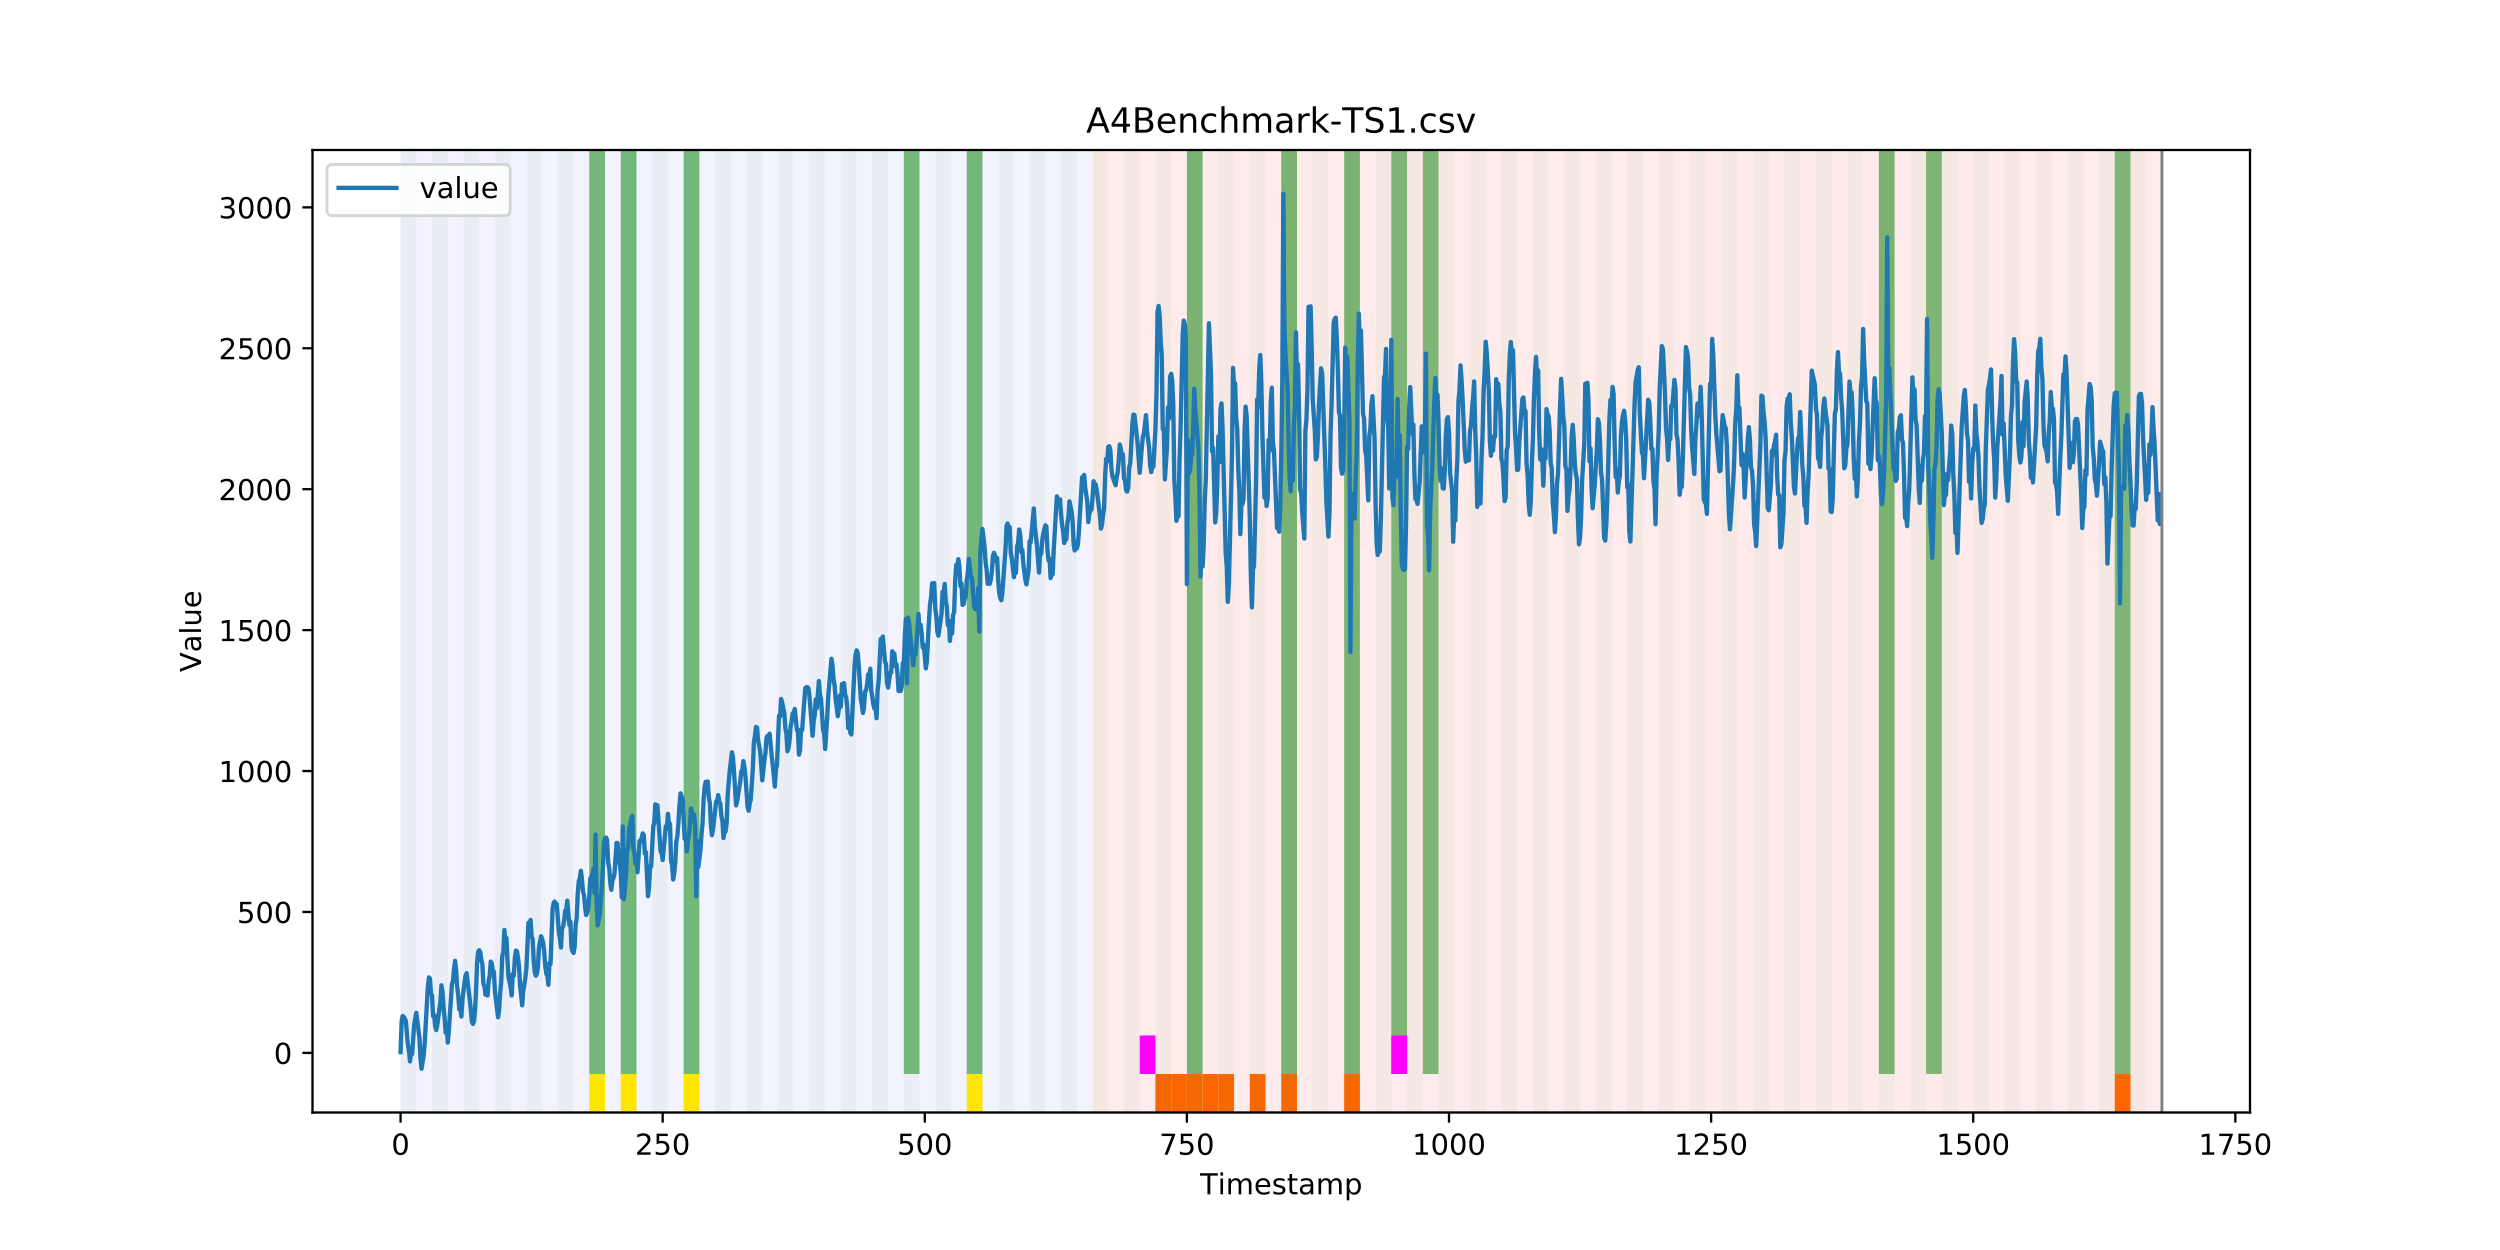 <?xml version="1.0" encoding="utf-8" standalone="no"?>
<!DOCTYPE svg PUBLIC "-//W3C//DTD SVG 1.1//EN"
  "http://www.w3.org/Graphics/SVG/1.1/DTD/svg11.dtd">
<!-- Created with matplotlib (https://matplotlib.org/) -->
<svg height="432pt" version="1.1" viewBox="0 0 864 432" width="864pt" xmlns="http://www.w3.org/2000/svg" xmlns:xlink="http://www.w3.org/1999/xlink">
 <defs>
  <style type="text/css">
*{stroke-linecap:butt;stroke-linejoin:round;}
  </style>
 </defs>
 <g id="figure_1">
  <g id="patch_1">
   <path d="M 0 432 
L 864 432 
L 864 0 
L 0 0 
z
" style="fill:#ffffff;"/>
  </g>
  <g id="axes_1">
   <g id="patch_2">
    <path d="M 108 384.48 
L 777.6 384.48 
L 777.6 51.84 
L 108 51.84 
z
" style="fill:#ffffff;"/>
   </g>
   <g id="patch_3">
    <path clip-path="url(#p9b9596436f)" d="M 138.436 384.48 
L 138.436 51.84 
L 377.579 51.84 
L 377.579 384.48 
z
" style="fill:#0000ff;opacity:0.05;"/>
   </g>
   <g id="patch_4">
    <path clip-path="url(#p9b9596436f)" d="M 377.579 384.48 
L 377.579 51.84 
L 747.164 51.84 
L 747.164 384.48 
z
" style="fill:#ff0000;opacity:0.08;"/>
   </g>
   <g id="patch_5">
    <path clip-path="url(#p9b9596436f)" d="M 138.436 384.48 
L 138.436 51.84 
L 143.871 51.84 
L 143.871 384.48 
z
" style="fill:#008000;opacity:0.04;"/>
   </g>
   <g id="patch_6">
    <path clip-path="url(#p9b9596436f)" d="M 149.306 384.48 
L 149.306 51.84 
L 154.742 51.84 
L 154.742 384.48 
z
" style="fill:#008000;opacity:0.04;"/>
   </g>
   <g id="patch_7">
    <path clip-path="url(#p9b9596436f)" d="M 160.177 384.48 
L 160.177 51.84 
L 165.612 51.84 
L 165.612 384.48 
z
" style="fill:#008000;opacity:0.04;"/>
   </g>
   <g id="patch_8">
    <path clip-path="url(#p9b9596436f)" d="M 399.319 384.48 
L 399.319 371.174 
L 404.755 371.174 
L 404.755 384.48 
z
" style="fill:#ff6600;"/>
   </g>
   <g id="patch_9">
    <path clip-path="url(#p9b9596436f)" d="M 404.755 384.48 
L 404.755 371.174 
L 410.19 371.174 
L 410.19 384.48 
z
" style="fill:#ff6600;"/>
   </g>
   <g id="patch_10">
    <path clip-path="url(#p9b9596436f)" d="M 171.047 384.48 
L 171.047 51.84 
L 176.482 51.84 
L 176.482 384.48 
z
" style="fill:#008000;opacity:0.04;"/>
   </g>
   <g id="patch_11">
    <path clip-path="url(#p9b9596436f)" d="M 410.19 384.48 
L 410.19 371.174 
L 415.625 371.174 
L 415.625 384.48 
z
" style="fill:#ff6600;"/>
   </g>
   <g id="patch_12">
    <path clip-path="url(#p9b9596436f)" d="M 415.625 384.48 
L 415.625 371.174 
L 421.06 371.174 
L 421.06 384.48 
z
" style="fill:#ff6600;"/>
   </g>
   <g id="patch_13">
    <path clip-path="url(#p9b9596436f)" d="M 181.917 384.48 
L 181.917 51.84 
L 187.352 51.84 
L 187.352 384.48 
z
" style="fill:#008000;opacity:0.04;"/>
   </g>
   <g id="patch_14">
    <path clip-path="url(#p9b9596436f)" d="M 421.06 384.48 
L 421.06 371.174 
L 426.495 371.174 
L 426.495 384.48 
z
" style="fill:#ff6600;"/>
   </g>
   <g id="patch_15">
    <path clip-path="url(#p9b9596436f)" d="M 192.787 384.48 
L 192.787 51.84 
L 198.222 51.84 
L 198.222 384.48 
z
" style="fill:#008000;opacity:0.04;"/>
   </g>
   <g id="patch_16">
    <path clip-path="url(#p9b9596436f)" d="M 431.93 384.48 
L 431.93 371.174 
L 437.365 371.174 
L 437.365 384.48 
z
" style="fill:#ff6600;"/>
   </g>
   <g id="patch_17">
    <path clip-path="url(#p9b9596436f)" d="M 203.657 384.48 
L 203.657 51.84 
L 209.092 51.84 
L 209.092 384.48 
z
" style="fill:#008000;opacity:0.04;"/>
   </g>
   <g id="patch_18">
    <path clip-path="url(#p9b9596436f)" d="M 203.657 371.174 
L 203.657 51.84 
L 209.092 51.84 
L 209.092 371.174 
z
" style="fill:#008000;opacity:0.5;"/>
   </g>
   <g id="patch_19">
    <path clip-path="url(#p9b9596436f)" d="M 203.657 384.48 
L 203.657 371.174 
L 209.092 371.174 
L 209.092 384.48 
z
" style="fill:#ffe500;"/>
   </g>
   <g id="patch_20">
    <path clip-path="url(#p9b9596436f)" d="M 442.8 384.48 
L 442.8 371.174 
L 448.235 371.174 
L 448.235 384.48 
z
" style="fill:#ff6600;"/>
   </g>
   <g id="patch_21">
    <path clip-path="url(#p9b9596436f)" d="M 214.527 384.48 
L 214.527 51.84 
L 219.962 51.84 
L 219.962 384.48 
z
" style="fill:#008000;opacity:0.04;"/>
   </g>
   <g id="patch_22">
    <path clip-path="url(#p9b9596436f)" d="M 214.527 371.174 
L 214.527 51.84 
L 219.962 51.84 
L 219.962 371.174 
z
" style="fill:#008000;opacity:0.5;"/>
   </g>
   <g id="patch_23">
    <path clip-path="url(#p9b9596436f)" d="M 214.527 384.48 
L 214.527 371.174 
L 219.962 371.174 
L 219.962 384.48 
z
" style="fill:#ffe500;"/>
   </g>
   <g id="patch_24">
    <path clip-path="url(#p9b9596436f)" d="M 225.397 384.48 
L 225.397 51.84 
L 230.832 51.84 
L 230.832 384.48 
z
" style="fill:#008000;opacity:0.04;"/>
   </g>
   <g id="patch_25">
    <path clip-path="url(#p9b9596436f)" d="M 464.54 384.48 
L 464.54 371.174 
L 469.975 371.174 
L 469.975 384.48 
z
" style="fill:#ff6600;"/>
   </g>
   <g id="patch_26">
    <path clip-path="url(#p9b9596436f)" d="M 236.268 384.48 
L 236.268 51.84 
L 241.703 51.84 
L 241.703 384.48 
z
" style="fill:#008000;opacity:0.04;"/>
   </g>
   <g id="patch_27">
    <path clip-path="url(#p9b9596436f)" d="M 236.268 371.174 
L 236.268 51.84 
L 241.703 51.84 
L 241.703 371.174 
z
" style="fill:#008000;opacity:0.5;"/>
   </g>
   <g id="patch_28">
    <path clip-path="url(#p9b9596436f)" d="M 236.268 384.48 
L 236.268 371.174 
L 241.703 371.174 
L 241.703 384.48 
z
" style="fill:#ffe500;"/>
   </g>
   <g id="patch_29">
    <path clip-path="url(#p9b9596436f)" d="M 247.138 384.48 
L 247.138 51.84 
L 252.573 51.84 
L 252.573 384.48 
z
" style="fill:#008000;opacity:0.04;"/>
   </g>
   <g id="patch_30">
    <path clip-path="url(#p9b9596436f)" d="M 258.008 384.48 
L 258.008 51.84 
L 263.443 51.84 
L 263.443 384.48 
z
" style="fill:#008000;opacity:0.04;"/>
   </g>
   <g id="patch_31">
    <path clip-path="url(#p9b9596436f)" d="M 268.878 384.48 
L 268.878 51.84 
L 274.313 51.84 
L 274.313 384.48 
z
" style="fill:#008000;opacity:0.04;"/>
   </g>
   <g id="patch_32">
    <path clip-path="url(#p9b9596436f)" d="M 279.748 384.48 
L 279.748 51.84 
L 285.183 51.84 
L 285.183 384.48 
z
" style="fill:#008000;opacity:0.04;"/>
   </g>
   <g id="patch_33">
    <path clip-path="url(#p9b9596436f)" d="M 290.618 384.48 
L 290.618 51.84 
L 296.053 51.84 
L 296.053 384.48 
z
" style="fill:#008000;opacity:0.04;"/>
   </g>
   <g id="patch_34">
    <path clip-path="url(#p9b9596436f)" d="M 301.488 384.48 
L 301.488 51.84 
L 306.923 51.84 
L 306.923 384.48 
z
" style="fill:#008000;opacity:0.04;"/>
   </g>
   <g id="patch_35">
    <path clip-path="url(#p9b9596436f)" d="M 312.358 384.48 
L 312.358 51.84 
L 317.794 51.84 
L 317.794 384.48 
z
" style="fill:#008000;opacity:0.04;"/>
   </g>
   <g id="patch_36">
    <path clip-path="url(#p9b9596436f)" d="M 312.358 371.174 
L 312.358 51.84 
L 317.794 51.84 
L 317.794 371.174 
z
" style="fill:#008000;opacity:0.5;"/>
   </g>
   <g id="patch_37">
    <path clip-path="url(#p9b9596436f)" d="M 323.229 384.48 
L 323.229 51.84 
L 328.664 51.84 
L 328.664 384.48 
z
" style="fill:#008000;opacity:0.04;"/>
   </g>
   <g id="patch_38">
    <path clip-path="url(#p9b9596436f)" d="M 334.099 384.48 
L 334.099 51.84 
L 339.534 51.84 
L 339.534 384.48 
z
" style="fill:#008000;opacity:0.04;"/>
   </g>
   <g id="patch_39">
    <path clip-path="url(#p9b9596436f)" d="M 334.099 371.174 
L 334.099 51.84 
L 339.534 51.84 
L 339.534 371.174 
z
" style="fill:#008000;opacity:0.5;"/>
   </g>
   <g id="patch_40">
    <path clip-path="url(#p9b9596436f)" d="M 334.099 384.48 
L 334.099 371.174 
L 339.534 371.174 
L 339.534 384.48 
z
" style="fill:#ffe500;"/>
   </g>
   <g id="patch_41">
    <path clip-path="url(#p9b9596436f)" d="M 344.969 384.48 
L 344.969 51.84 
L 350.404 51.84 
L 350.404 384.48 
z
" style="fill:#008000;opacity:0.04;"/>
   </g>
   <g id="patch_42">
    <path clip-path="url(#p9b9596436f)" d="M 355.839 384.48 
L 355.839 51.84 
L 361.274 51.84 
L 361.274 384.48 
z
" style="fill:#008000;opacity:0.04;"/>
   </g>
   <g id="patch_43">
    <path clip-path="url(#p9b9596436f)" d="M 366.709 384.48 
L 366.709 51.84 
L 372.144 51.84 
L 372.144 384.48 
z
" style="fill:#008000;opacity:0.04;"/>
   </g>
   <g id="patch_44">
    <path clip-path="url(#p9b9596436f)" d="M 377.579 384.48 
L 377.579 51.84 
L 383.014 51.84 
L 383.014 384.48 
z
" style="fill:#008000;opacity:0.04;"/>
   </g>
   <g id="patch_45">
    <path clip-path="url(#p9b9596436f)" d="M 388.449 384.48 
L 388.449 51.84 
L 393.884 51.84 
L 393.884 384.48 
z
" style="fill:#008000;opacity:0.04;"/>
   </g>
   <g id="patch_46">
    <path clip-path="url(#p9b9596436f)" d="M 393.884 371.174 
L 393.884 357.869 
L 399.319 357.869 
L 399.319 371.174 
z
" style="fill:#ff00ff;"/>
   </g>
   <g id="patch_47">
    <path clip-path="url(#p9b9596436f)" d="M 399.319 384.48 
L 399.319 51.84 
L 404.755 51.84 
L 404.755 384.48 
z
" style="fill:#008000;opacity:0.04;"/>
   </g>
   <g id="patch_48">
    <path clip-path="url(#p9b9596436f)" d="M 410.19 384.48 
L 410.19 51.84 
L 415.625 51.84 
L 415.625 384.48 
z
" style="fill:#008000;opacity:0.04;"/>
   </g>
   <g id="patch_49">
    <path clip-path="url(#p9b9596436f)" d="M 410.19 371.174 
L 410.19 51.84 
L 415.625 51.84 
L 415.625 371.174 
z
" style="fill:#008000;opacity:0.5;"/>
   </g>
   <g id="patch_50">
    <path clip-path="url(#p9b9596436f)" d="M 421.06 384.48 
L 421.06 51.84 
L 426.495 51.84 
L 426.495 384.48 
z
" style="fill:#008000;opacity:0.04;"/>
   </g>
   <g id="patch_51">
    <path clip-path="url(#p9b9596436f)" d="M 431.93 384.48 
L 431.93 51.84 
L 437.365 51.84 
L 437.365 384.48 
z
" style="fill:#008000;opacity:0.04;"/>
   </g>
   <g id="patch_52">
    <path clip-path="url(#p9b9596436f)" d="M 442.8 384.48 
L 442.8 51.84 
L 448.235 51.84 
L 448.235 384.48 
z
" style="fill:#008000;opacity:0.04;"/>
   </g>
   <g id="patch_53">
    <path clip-path="url(#p9b9596436f)" d="M 442.8 371.174 
L 442.8 51.84 
L 448.235 51.84 
L 448.235 371.174 
z
" style="fill:#008000;opacity:0.5;"/>
   </g>
   <g id="patch_54">
    <path clip-path="url(#p9b9596436f)" d="M 453.67 384.48 
L 453.67 51.84 
L 459.105 51.84 
L 459.105 384.48 
z
" style="fill:#008000;opacity:0.04;"/>
   </g>
   <g id="patch_55">
    <path clip-path="url(#p9b9596436f)" d="M 464.54 384.48 
L 464.54 51.84 
L 469.975 51.84 
L 469.975 384.48 
z
" style="fill:#008000;opacity:0.04;"/>
   </g>
   <g id="patch_56">
    <path clip-path="url(#p9b9596436f)" d="M 464.54 371.174 
L 464.54 51.84 
L 469.975 51.84 
L 469.975 371.174 
z
" style="fill:#008000;opacity:0.5;"/>
   </g>
   <g id="patch_57">
    <path clip-path="url(#p9b9596436f)" d="M 475.41 384.48 
L 475.41 51.84 
L 480.845 51.84 
L 480.845 384.48 
z
" style="fill:#008000;opacity:0.04;"/>
   </g>
   <g id="patch_58">
    <path clip-path="url(#p9b9596436f)" d="M 480.845 371.174 
L 480.845 51.84 
L 486.281 51.84 
L 486.281 371.174 
z
" style="fill:#008000;opacity:0.5;"/>
   </g>
   <g id="patch_59">
    <path clip-path="url(#p9b9596436f)" d="M 480.845 371.174 
L 480.845 357.869 
L 486.281 357.869 
L 486.281 371.174 
z
" style="fill:#ff00ff;"/>
   </g>
   <g id="patch_60">
    <path clip-path="url(#p9b9596436f)" d="M 486.281 384.48 
L 486.281 51.84 
L 491.716 51.84 
L 491.716 384.48 
z
" style="fill:#008000;opacity:0.04;"/>
   </g>
   <g id="patch_61">
    <path clip-path="url(#p9b9596436f)" d="M 491.716 371.174 
L 491.716 51.84 
L 497.151 51.84 
L 497.151 371.174 
z
" style="fill:#008000;opacity:0.5;"/>
   </g>
   <g id="patch_62">
    <path clip-path="url(#p9b9596436f)" d="M 730.858 384.48 
L 730.858 371.174 
L 736.294 371.174 
L 736.294 384.48 
z
" style="fill:#ff6600;"/>
   </g>
   <g id="patch_63">
    <path clip-path="url(#p9b9596436f)" d="M 497.151 384.48 
L 497.151 51.84 
L 502.586 51.84 
L 502.586 384.48 
z
" style="fill:#008000;opacity:0.04;"/>
   </g>
   <g id="patch_64">
    <path clip-path="url(#p9b9596436f)" d="M 508.021 384.48 
L 508.021 51.84 
L 513.456 51.84 
L 513.456 384.48 
z
" style="fill:#008000;opacity:0.04;"/>
   </g>
   <g id="patch_65">
    <path clip-path="url(#p9b9596436f)" d="M 518.891 384.48 
L 518.891 51.84 
L 524.326 51.84 
L 524.326 384.48 
z
" style="fill:#008000;opacity:0.04;"/>
   </g>
   <g id="patch_66">
    <path clip-path="url(#p9b9596436f)" d="M 529.761 384.48 
L 529.761 51.84 
L 535.196 51.84 
L 535.196 384.48 
z
" style="fill:#008000;opacity:0.04;"/>
   </g>
   <g id="patch_67">
    <path clip-path="url(#p9b9596436f)" d="M 540.631 384.48 
L 540.631 51.84 
L 546.066 51.84 
L 546.066 384.48 
z
" style="fill:#008000;opacity:0.04;"/>
   </g>
   <g id="patch_68">
    <path clip-path="url(#p9b9596436f)" d="M 551.501 384.48 
L 551.501 51.84 
L 556.936 51.84 
L 556.936 384.48 
z
" style="fill:#008000;opacity:0.04;"/>
   </g>
   <g id="patch_69">
    <path clip-path="url(#p9b9596436f)" d="M 562.371 384.48 
L 562.371 51.84 
L 567.806 51.84 
L 567.806 384.48 
z
" style="fill:#008000;opacity:0.04;"/>
   </g>
   <g id="patch_70">
    <path clip-path="url(#p9b9596436f)" d="M 573.242 384.48 
L 573.242 51.84 
L 578.677 51.84 
L 578.677 384.48 
z
" style="fill:#008000;opacity:0.04;"/>
   </g>
   <g id="patch_71">
    <path clip-path="url(#p9b9596436f)" d="M 584.112 384.48 
L 584.112 51.84 
L 589.547 51.84 
L 589.547 384.48 
z
" style="fill:#008000;opacity:0.04;"/>
   </g>
   <g id="patch_72">
    <path clip-path="url(#p9b9596436f)" d="M 594.982 384.48 
L 594.982 51.84 
L 600.417 51.84 
L 600.417 384.48 
z
" style="fill:#008000;opacity:0.04;"/>
   </g>
   <g id="patch_73">
    <path clip-path="url(#p9b9596436f)" d="M 605.852 384.48 
L 605.852 51.84 
L 611.287 51.84 
L 611.287 384.48 
z
" style="fill:#008000;opacity:0.04;"/>
   </g>
   <g id="patch_74">
    <path clip-path="url(#p9b9596436f)" d="M 616.722 384.48 
L 616.722 51.84 
L 622.157 51.84 
L 622.157 384.48 
z
" style="fill:#008000;opacity:0.04;"/>
   </g>
   <g id="patch_75">
    <path clip-path="url(#p9b9596436f)" d="M 627.592 384.48 
L 627.592 51.84 
L 633.027 51.84 
L 633.027 384.48 
z
" style="fill:#008000;opacity:0.04;"/>
   </g>
   <g id="patch_76">
    <path clip-path="url(#p9b9596436f)" d="M 638.462 384.48 
L 638.462 51.84 
L 643.897 51.84 
L 643.897 384.48 
z
" style="fill:#008000;opacity:0.04;"/>
   </g>
   <g id="patch_77">
    <path clip-path="url(#p9b9596436f)" d="M 649.332 384.48 
L 649.332 51.84 
L 654.768 51.84 
L 654.768 384.48 
z
" style="fill:#008000;opacity:0.04;"/>
   </g>
   <g id="patch_78">
    <path clip-path="url(#p9b9596436f)" d="M 649.332 371.174 
L 649.332 51.84 
L 654.768 51.84 
L 654.768 371.174 
z
" style="fill:#008000;opacity:0.5;"/>
   </g>
   <g id="patch_79">
    <path clip-path="url(#p9b9596436f)" d="M 660.203 384.48 
L 660.203 51.84 
L 665.638 51.84 
L 665.638 384.48 
z
" style="fill:#008000;opacity:0.04;"/>
   </g>
   <g id="patch_80">
    <path clip-path="url(#p9b9596436f)" d="M 665.638 371.174 
L 665.638 51.84 
L 671.073 51.84 
L 671.073 371.174 
z
" style="fill:#008000;opacity:0.5;"/>
   </g>
   <g id="patch_81">
    <path clip-path="url(#p9b9596436f)" d="M 671.073 384.48 
L 671.073 51.84 
L 676.508 51.84 
L 676.508 384.48 
z
" style="fill:#008000;opacity:0.04;"/>
   </g>
   <g id="patch_82">
    <path clip-path="url(#p9b9596436f)" d="M 681.943 384.48 
L 681.943 51.84 
L 687.378 51.84 
L 687.378 384.48 
z
" style="fill:#008000;opacity:0.04;"/>
   </g>
   <g id="patch_83">
    <path clip-path="url(#p9b9596436f)" d="M 692.813 384.48 
L 692.813 51.84 
L 698.248 51.84 
L 698.248 384.48 
z
" style="fill:#008000;opacity:0.04;"/>
   </g>
   <g id="patch_84">
    <path clip-path="url(#p9b9596436f)" d="M 703.683 384.48 
L 703.683 51.84 
L 709.118 51.84 
L 709.118 384.48 
z
" style="fill:#008000;opacity:0.04;"/>
   </g>
   <g id="patch_85">
    <path clip-path="url(#p9b9596436f)" d="M 714.553 384.48 
L 714.553 51.84 
L 719.988 51.84 
L 719.988 384.48 
z
" style="fill:#008000;opacity:0.04;"/>
   </g>
   <g id="patch_86">
    <path clip-path="url(#p9b9596436f)" d="M 725.423 384.48 
L 725.423 51.84 
L 730.858 51.84 
L 730.858 384.48 
z
" style="fill:#008000;opacity:0.04;"/>
   </g>
   <g id="patch_87">
    <path clip-path="url(#p9b9596436f)" d="M 730.858 371.174 
L 730.858 51.84 
L 736.294 51.84 
L 736.294 371.174 
z
" style="fill:#008000;opacity:0.5;"/>
   </g>
   <g id="patch_88">
    <path clip-path="url(#p9b9596436f)" d="M 736.294 384.48 
L 736.294 51.84 
L 741.729 51.84 
L 741.729 384.48 
z
" style="fill:#008000;opacity:0.04;"/>
   </g>
   <g id="matplotlib.axis_1">
    <g id="xtick_1">
     <g id="line2d_1">
      <defs>
       <path d="M 0 0 
L 0 3.5 
" id="m1283c0f347" style="stroke:#000000;stroke-width:0.8;"/>
      </defs>
      <g>
       <use style="stroke:#000000;stroke-width:0.8;" x="138.436" xlink:href="#m1283c0f347" y="384.48"/>
      </g>
     </g>
     <g id="text_1">
      <!-- 0 -->
      <defs>
       <path d="M 31.781 66.406 
Q 24.172 66.406 20.328 58.906 
Q 16.5 51.422 16.5 36.375 
Q 16.5 21.391 20.328 13.891 
Q 24.172 6.391 31.781 6.391 
Q 39.453 6.391 43.281 13.891 
Q 47.125 21.391 47.125 36.375 
Q 47.125 51.422 43.281 58.906 
Q 39.453 66.406 31.781 66.406 
z
M 31.781 74.219 
Q 44.047 74.219 50.516 64.516 
Q 56.984 54.828 56.984 36.375 
Q 56.984 17.969 50.516 8.266 
Q 44.047 -1.422 31.781 -1.422 
Q 19.531 -1.422 13.062 8.266 
Q 6.594 17.969 6.594 36.375 
Q 6.594 54.828 13.062 64.516 
Q 19.531 74.219 31.781 74.219 
z
" id="DejaVuSans-48"/>
      </defs>
      <g transform="translate(135.255 399.078)scale(0.1 -0.1)">
       <use xlink:href="#DejaVuSans-48"/>
      </g>
     </g>
    </g>
    <g id="xtick_2">
     <g id="line2d_2">
      <g>
       <use style="stroke:#000000;stroke-width:0.8;" x="229.021" xlink:href="#m1283c0f347" y="384.48"/>
      </g>
     </g>
     <g id="text_2">
      <!-- 250 -->
      <defs>
       <path d="M 19.188 8.297 
L 53.609 8.297 
L 53.609 0 
L 7.328 0 
L 7.328 8.297 
Q 12.938 14.109 22.625 23.891 
Q 32.328 33.688 34.812 36.531 
Q 39.547 41.844 41.422 45.531 
Q 43.312 49.219 43.312 52.781 
Q 43.312 58.594 39.234 62.25 
Q 35.156 65.922 28.609 65.922 
Q 23.969 65.922 18.812 64.312 
Q 13.672 62.703 7.812 59.422 
L 7.812 69.391 
Q 13.766 71.781 18.938 73 
Q 24.125 74.219 28.422 74.219 
Q 39.75 74.219 46.484 68.547 
Q 53.219 62.891 53.219 53.422 
Q 53.219 48.922 51.531 44.891 
Q 49.859 40.875 45.406 35.406 
Q 44.188 33.984 37.641 27.219 
Q 31.109 20.453 19.188 8.297 
z
" id="DejaVuSans-50"/>
       <path d="M 10.797 72.906 
L 49.516 72.906 
L 49.516 64.594 
L 19.828 64.594 
L 19.828 46.734 
Q 21.969 47.469 24.109 47.828 
Q 26.266 48.188 28.422 48.188 
Q 40.625 48.188 47.75 41.5 
Q 54.891 34.812 54.891 23.391 
Q 54.891 11.625 47.562 5.094 
Q 40.234 -1.422 26.906 -1.422 
Q 22.312 -1.422 17.547 -0.641 
Q 12.797 0.141 7.719 1.703 
L 7.719 11.625 
Q 12.109 9.234 16.797 8.062 
Q 21.484 6.891 26.703 6.891 
Q 35.156 6.891 40.078 11.328 
Q 45.016 15.766 45.016 23.391 
Q 45.016 31 40.078 35.438 
Q 35.156 39.891 26.703 39.891 
Q 22.75 39.891 18.812 39.016 
Q 14.891 38.141 10.797 36.281 
z
" id="DejaVuSans-53"/>
      </defs>
      <g transform="translate(219.477 399.078)scale(0.1 -0.1)">
       <use xlink:href="#DejaVuSans-50"/>
       <use x="63.623" xlink:href="#DejaVuSans-53"/>
       <use x="127.246" xlink:href="#DejaVuSans-48"/>
      </g>
     </g>
    </g>
    <g id="xtick_3">
     <g id="line2d_3">
      <g>
       <use style="stroke:#000000;stroke-width:0.8;" x="319.605" xlink:href="#m1283c0f347" y="384.48"/>
      </g>
     </g>
     <g id="text_3">
      <!-- 500 -->
      <g transform="translate(310.061 399.078)scale(0.1 -0.1)">
       <use xlink:href="#DejaVuSans-53"/>
       <use x="63.623" xlink:href="#DejaVuSans-48"/>
       <use x="127.246" xlink:href="#DejaVuSans-48"/>
      </g>
     </g>
    </g>
    <g id="xtick_4">
     <g id="line2d_4">
      <g>
       <use style="stroke:#000000;stroke-width:0.8;" x="410.19" xlink:href="#m1283c0f347" y="384.48"/>
      </g>
     </g>
     <g id="text_4">
      <!-- 750 -->
      <defs>
       <path d="M 8.203 72.906 
L 55.078 72.906 
L 55.078 68.703 
L 28.609 0 
L 18.312 0 
L 43.219 64.594 
L 8.203 64.594 
z
" id="DejaVuSans-55"/>
      </defs>
      <g transform="translate(400.646 399.078)scale(0.1 -0.1)">
       <use xlink:href="#DejaVuSans-55"/>
       <use x="63.623" xlink:href="#DejaVuSans-53"/>
       <use x="127.246" xlink:href="#DejaVuSans-48"/>
      </g>
     </g>
    </g>
    <g id="xtick_5">
     <g id="line2d_5">
      <g>
       <use style="stroke:#000000;stroke-width:0.8;" x="500.774" xlink:href="#m1283c0f347" y="384.48"/>
      </g>
     </g>
     <g id="text_5">
      <!-- 1000 -->
      <defs>
       <path d="M 12.406 8.297 
L 28.516 8.297 
L 28.516 63.922 
L 10.984 60.406 
L 10.984 69.391 
L 28.422 72.906 
L 38.281 72.906 
L 38.281 8.297 
L 54.391 8.297 
L 54.391 0 
L 12.406 0 
z
" id="DejaVuSans-49"/>
      </defs>
      <g transform="translate(488.049 399.078)scale(0.1 -0.1)">
       <use xlink:href="#DejaVuSans-49"/>
       <use x="63.623" xlink:href="#DejaVuSans-48"/>
       <use x="127.246" xlink:href="#DejaVuSans-48"/>
       <use x="190.869" xlink:href="#DejaVuSans-48"/>
      </g>
     </g>
    </g>
    <g id="xtick_6">
     <g id="line2d_6">
      <g>
       <use style="stroke:#000000;stroke-width:0.8;" x="591.358" xlink:href="#m1283c0f347" y="384.48"/>
      </g>
     </g>
     <g id="text_6">
      <!-- 1250 -->
      <g transform="translate(578.633 399.078)scale(0.1 -0.1)">
       <use xlink:href="#DejaVuSans-49"/>
       <use x="63.623" xlink:href="#DejaVuSans-50"/>
       <use x="127.246" xlink:href="#DejaVuSans-53"/>
       <use x="190.869" xlink:href="#DejaVuSans-48"/>
      </g>
     </g>
    </g>
    <g id="xtick_7">
     <g id="line2d_7">
      <g>
       <use style="stroke:#000000;stroke-width:0.8;" x="681.943" xlink:href="#m1283c0f347" y="384.48"/>
      </g>
     </g>
     <g id="text_7">
      <!-- 1500 -->
      <g transform="translate(669.218 399.078)scale(0.1 -0.1)">
       <use xlink:href="#DejaVuSans-49"/>
       <use x="63.623" xlink:href="#DejaVuSans-53"/>
       <use x="127.246" xlink:href="#DejaVuSans-48"/>
       <use x="190.869" xlink:href="#DejaVuSans-48"/>
      </g>
     </g>
    </g>
    <g id="xtick_8">
     <g id="line2d_8">
      <g>
       <use style="stroke:#000000;stroke-width:0.8;" x="772.527" xlink:href="#m1283c0f347" y="384.48"/>
      </g>
     </g>
     <g id="text_8">
      <!-- 1750 -->
      <g transform="translate(759.802 399.078)scale(0.1 -0.1)">
       <use xlink:href="#DejaVuSans-49"/>
       <use x="63.623" xlink:href="#DejaVuSans-55"/>
       <use x="127.246" xlink:href="#DejaVuSans-53"/>
       <use x="190.869" xlink:href="#DejaVuSans-48"/>
      </g>
     </g>
    </g>
    <g id="text_9">
     <!-- Timestamp -->
     <defs>
      <path d="M -0.297 72.906 
L 61.375 72.906 
L 61.375 64.594 
L 35.5 64.594 
L 35.5 0 
L 25.594 0 
L 25.594 64.594 
L -0.297 64.594 
z
" id="DejaVuSans-84"/>
      <path d="M 9.422 54.688 
L 18.406 54.688 
L 18.406 0 
L 9.422 0 
z
M 9.422 75.984 
L 18.406 75.984 
L 18.406 64.594 
L 9.422 64.594 
z
" id="DejaVuSans-105"/>
      <path d="M 52 44.188 
Q 55.375 50.25 60.062 53.125 
Q 64.75 56 71.094 56 
Q 79.641 56 84.281 50.016 
Q 88.922 44.047 88.922 33.016 
L 88.922 0 
L 79.891 0 
L 79.891 32.719 
Q 79.891 40.578 77.094 44.375 
Q 74.312 48.188 68.609 48.188 
Q 61.625 48.188 57.562 43.547 
Q 53.516 38.922 53.516 30.906 
L 53.516 0 
L 44.484 0 
L 44.484 32.719 
Q 44.484 40.625 41.703 44.406 
Q 38.922 48.188 33.109 48.188 
Q 26.219 48.188 22.156 43.531 
Q 18.109 38.875 18.109 30.906 
L 18.109 0 
L 9.078 0 
L 9.078 54.688 
L 18.109 54.688 
L 18.109 46.188 
Q 21.188 51.219 25.484 53.609 
Q 29.781 56 35.688 56 
Q 41.656 56 45.828 52.969 
Q 50 49.953 52 44.188 
z
" id="DejaVuSans-109"/>
      <path d="M 56.203 29.594 
L 56.203 25.203 
L 14.891 25.203 
Q 15.484 15.922 20.484 11.062 
Q 25.484 6.203 34.422 6.203 
Q 39.594 6.203 44.453 7.469 
Q 49.312 8.734 54.109 11.281 
L 54.109 2.781 
Q 49.266 0.734 44.188 -0.344 
Q 39.109 -1.422 33.891 -1.422 
Q 20.797 -1.422 13.156 6.188 
Q 5.516 13.812 5.516 26.812 
Q 5.516 40.234 12.766 48.109 
Q 20.016 56 32.328 56 
Q 43.359 56 49.781 48.891 
Q 56.203 41.797 56.203 29.594 
z
M 47.219 32.234 
Q 47.125 39.594 43.094 43.984 
Q 39.062 48.391 32.422 48.391 
Q 24.906 48.391 20.391 44.141 
Q 15.875 39.891 15.188 32.172 
z
" id="DejaVuSans-101"/>
      <path d="M 44.281 53.078 
L 44.281 44.578 
Q 40.484 46.531 36.375 47.5 
Q 32.281 48.484 27.875 48.484 
Q 21.188 48.484 17.844 46.438 
Q 14.5 44.391 14.5 40.281 
Q 14.5 37.156 16.891 35.375 
Q 19.281 33.594 26.516 31.984 
L 29.594 31.297 
Q 39.156 29.25 43.188 25.516 
Q 47.219 21.781 47.219 15.094 
Q 47.219 7.469 41.188 3.016 
Q 35.156 -1.422 24.609 -1.422 
Q 20.219 -1.422 15.453 -0.562 
Q 10.688 0.297 5.422 2 
L 5.422 11.281 
Q 10.406 8.688 15.234 7.391 
Q 20.062 6.109 24.812 6.109 
Q 31.156 6.109 34.562 8.281 
Q 37.984 10.453 37.984 14.406 
Q 37.984 18.062 35.516 20.016 
Q 33.062 21.969 24.703 23.781 
L 21.578 24.516 
Q 13.234 26.266 9.516 29.906 
Q 5.812 33.547 5.812 39.891 
Q 5.812 47.609 11.281 51.797 
Q 16.75 56 26.812 56 
Q 31.781 56 36.172 55.266 
Q 40.578 54.547 44.281 53.078 
z
" id="DejaVuSans-115"/>
      <path d="M 18.312 70.219 
L 18.312 54.688 
L 36.812 54.688 
L 36.812 47.703 
L 18.312 47.703 
L 18.312 18.016 
Q 18.312 11.328 20.141 9.422 
Q 21.969 7.516 27.594 7.516 
L 36.812 7.516 
L 36.812 0 
L 27.594 0 
Q 17.188 0 13.234 3.875 
Q 9.281 7.766 9.281 18.016 
L 9.281 47.703 
L 2.688 47.703 
L 2.688 54.688 
L 9.281 54.688 
L 9.281 70.219 
z
" id="DejaVuSans-116"/>
      <path d="M 34.281 27.484 
Q 23.391 27.484 19.188 25 
Q 14.984 22.516 14.984 16.5 
Q 14.984 11.719 18.141 8.906 
Q 21.297 6.109 26.703 6.109 
Q 34.188 6.109 38.703 11.406 
Q 43.219 16.703 43.219 25.484 
L 43.219 27.484 
z
M 52.203 31.203 
L 52.203 0 
L 43.219 0 
L 43.219 8.297 
Q 40.141 3.328 35.547 0.953 
Q 30.953 -1.422 24.312 -1.422 
Q 15.922 -1.422 10.953 3.297 
Q 6 8.016 6 15.922 
Q 6 25.141 12.172 29.828 
Q 18.359 34.516 30.609 34.516 
L 43.219 34.516 
L 43.219 35.406 
Q 43.219 41.609 39.141 45 
Q 35.062 48.391 27.688 48.391 
Q 23 48.391 18.547 47.266 
Q 14.109 46.141 10.016 43.891 
L 10.016 52.203 
Q 14.938 54.109 19.578 55.047 
Q 24.219 56 28.609 56 
Q 40.484 56 46.344 49.844 
Q 52.203 43.703 52.203 31.203 
z
" id="DejaVuSans-97"/>
      <path d="M 18.109 8.203 
L 18.109 -20.797 
L 9.078 -20.797 
L 9.078 54.688 
L 18.109 54.688 
L 18.109 46.391 
Q 20.953 51.266 25.266 53.625 
Q 29.594 56 35.594 56 
Q 45.562 56 51.781 48.094 
Q 58.016 40.188 58.016 27.297 
Q 58.016 14.406 51.781 6.484 
Q 45.562 -1.422 35.594 -1.422 
Q 29.594 -1.422 25.266 0.953 
Q 20.953 3.328 18.109 8.203 
z
M 48.688 27.297 
Q 48.688 37.203 44.609 42.844 
Q 40.531 48.484 33.406 48.484 
Q 26.266 48.484 22.188 42.844 
Q 18.109 37.203 18.109 27.297 
Q 18.109 17.391 22.188 11.75 
Q 26.266 6.109 33.406 6.109 
Q 40.531 6.109 44.609 11.75 
Q 48.688 17.391 48.688 27.297 
z
" id="DejaVuSans-112"/>
     </defs>
     <g transform="translate(414.739 412.757)scale(0.1 -0.1)">
      <use xlink:href="#DejaVuSans-84"/>
      <use x="61.037" xlink:href="#DejaVuSans-105"/>
      <use x="88.82" xlink:href="#DejaVuSans-109"/>
      <use x="186.232" xlink:href="#DejaVuSans-101"/>
      <use x="247.756" xlink:href="#DejaVuSans-115"/>
      <use x="299.855" xlink:href="#DejaVuSans-116"/>
      <use x="339.064" xlink:href="#DejaVuSans-97"/>
      <use x="400.344" xlink:href="#DejaVuSans-109"/>
      <use x="497.756" xlink:href="#DejaVuSans-112"/>
     </g>
    </g>
   </g>
   <g id="matplotlib.axis_2">
    <g id="ytick_1">
     <g id="line2d_9">
      <defs>
       <path d="M 0 0 
L -3.5 0 
" id="mda1e3c0f0b" style="stroke:#000000;stroke-width:0.8;"/>
      </defs>
      <g>
       <use style="stroke:#000000;stroke-width:0.8;" x="108" xlink:href="#mda1e3c0f0b" y="363.886"/>
      </g>
     </g>
     <g id="text_10">
      <!-- 0 -->
      <g transform="translate(94.638 367.685)scale(0.1 -0.1)">
       <use xlink:href="#DejaVuSans-48"/>
      </g>
     </g>
    </g>
    <g id="ytick_2">
     <g id="line2d_10">
      <g>
       <use style="stroke:#000000;stroke-width:0.8;" x="108" xlink:href="#mda1e3c0f0b" y="315.182"/>
      </g>
     </g>
     <g id="text_11">
      <!-- 500 -->
      <g transform="translate(81.912 318.981)scale(0.1 -0.1)">
       <use xlink:href="#DejaVuSans-53"/>
       <use x="63.623" xlink:href="#DejaVuSans-48"/>
       <use x="127.246" xlink:href="#DejaVuSans-48"/>
      </g>
     </g>
    </g>
    <g id="ytick_3">
     <g id="line2d_11">
      <g>
       <use style="stroke:#000000;stroke-width:0.8;" x="108" xlink:href="#mda1e3c0f0b" y="266.477"/>
      </g>
     </g>
     <g id="text_12">
      <!-- 1000 -->
      <g transform="translate(75.55 270.276)scale(0.1 -0.1)">
       <use xlink:href="#DejaVuSans-49"/>
       <use x="63.623" xlink:href="#DejaVuSans-48"/>
       <use x="127.246" xlink:href="#DejaVuSans-48"/>
       <use x="190.869" xlink:href="#DejaVuSans-48"/>
      </g>
     </g>
    </g>
    <g id="ytick_4">
     <g id="line2d_12">
      <g>
       <use style="stroke:#000000;stroke-width:0.8;" x="108" xlink:href="#mda1e3c0f0b" y="217.772"/>
      </g>
     </g>
     <g id="text_13">
      <!-- 1500 -->
      <g transform="translate(75.55 221.572)scale(0.1 -0.1)">
       <use xlink:href="#DejaVuSans-49"/>
       <use x="63.623" xlink:href="#DejaVuSans-53"/>
       <use x="127.246" xlink:href="#DejaVuSans-48"/>
       <use x="190.869" xlink:href="#DejaVuSans-48"/>
      </g>
     </g>
    </g>
    <g id="ytick_5">
     <g id="line2d_13">
      <g>
       <use style="stroke:#000000;stroke-width:0.8;" x="108" xlink:href="#mda1e3c0f0b" y="169.068"/>
      </g>
     </g>
     <g id="text_14">
      <!-- 2000 -->
      <g transform="translate(75.55 172.867)scale(0.1 -0.1)">
       <use xlink:href="#DejaVuSans-50"/>
       <use x="63.623" xlink:href="#DejaVuSans-48"/>
       <use x="127.246" xlink:href="#DejaVuSans-48"/>
       <use x="190.869" xlink:href="#DejaVuSans-48"/>
      </g>
     </g>
    </g>
    <g id="ytick_6">
     <g id="line2d_14">
      <g>
       <use style="stroke:#000000;stroke-width:0.8;" x="108" xlink:href="#mda1e3c0f0b" y="120.363"/>
      </g>
     </g>
     <g id="text_15">
      <!-- 2500 -->
      <g transform="translate(75.55 124.162)scale(0.1 -0.1)">
       <use xlink:href="#DejaVuSans-50"/>
       <use x="63.623" xlink:href="#DejaVuSans-53"/>
       <use x="127.246" xlink:href="#DejaVuSans-48"/>
       <use x="190.869" xlink:href="#DejaVuSans-48"/>
      </g>
     </g>
    </g>
    <g id="ytick_7">
     <g id="line2d_15">
      <g>
       <use style="stroke:#000000;stroke-width:0.8;" x="108" xlink:href="#mda1e3c0f0b" y="71.659"/>
      </g>
     </g>
     <g id="text_16">
      <!-- 3000 -->
      <defs>
       <path d="M 40.578 39.312 
Q 47.656 37.797 51.625 33 
Q 55.609 28.219 55.609 21.188 
Q 55.609 10.406 48.188 4.484 
Q 40.766 -1.422 27.094 -1.422 
Q 22.516 -1.422 17.656 -0.516 
Q 12.797 0.391 7.625 2.203 
L 7.625 11.719 
Q 11.719 9.328 16.594 8.109 
Q 21.484 6.891 26.812 6.891 
Q 36.078 6.891 40.938 10.547 
Q 45.797 14.203 45.797 21.188 
Q 45.797 27.641 41.281 31.266 
Q 36.766 34.906 28.719 34.906 
L 20.219 34.906 
L 20.219 43.016 
L 29.109 43.016 
Q 36.375 43.016 40.234 45.922 
Q 44.094 48.828 44.094 54.297 
Q 44.094 59.906 40.109 62.906 
Q 36.141 65.922 28.719 65.922 
Q 24.656 65.922 20.016 65.031 
Q 15.375 64.156 9.812 62.312 
L 9.812 71.094 
Q 15.438 72.656 20.344 73.438 
Q 25.25 74.219 29.594 74.219 
Q 40.828 74.219 47.359 69.109 
Q 53.906 64.016 53.906 55.328 
Q 53.906 49.266 50.438 45.094 
Q 46.969 40.922 40.578 39.312 
z
" id="DejaVuSans-51"/>
      </defs>
      <g transform="translate(75.55 75.458)scale(0.1 -0.1)">
       <use xlink:href="#DejaVuSans-51"/>
       <use x="63.623" xlink:href="#DejaVuSans-48"/>
       <use x="127.246" xlink:href="#DejaVuSans-48"/>
       <use x="190.869" xlink:href="#DejaVuSans-48"/>
      </g>
     </g>
    </g>
    <g id="text_17">
     <!-- Value -->
     <defs>
      <path d="M 28.609 0 
L 0.781 72.906 
L 11.078 72.906 
L 34.188 11.531 
L 57.328 72.906 
L 67.578 72.906 
L 39.797 0 
z
" id="DejaVuSans-86"/>
      <path d="M 9.422 75.984 
L 18.406 75.984 
L 18.406 0 
L 9.422 0 
z
" id="DejaVuSans-108"/>
      <path d="M 8.5 21.578 
L 8.5 54.688 
L 17.484 54.688 
L 17.484 21.922 
Q 17.484 14.156 20.5 10.266 
Q 23.531 6.391 29.594 6.391 
Q 36.859 6.391 41.078 11.031 
Q 45.312 15.672 45.312 23.688 
L 45.312 54.688 
L 54.297 54.688 
L 54.297 0 
L 45.312 0 
L 45.312 8.406 
Q 42.047 3.422 37.719 1 
Q 33.406 -1.422 27.688 -1.422 
Q 18.266 -1.422 13.375 4.438 
Q 8.5 10.297 8.5 21.578 
z
M 31.109 56 
z
" id="DejaVuSans-117"/>
     </defs>
     <g transform="translate(69.47 232.273)rotate(-90)scale(0.1 -0.1)">
      <use xlink:href="#DejaVuSans-86"/>
      <use x="68.299" xlink:href="#DejaVuSans-97"/>
      <use x="129.578" xlink:href="#DejaVuSans-108"/>
      <use x="157.361" xlink:href="#DejaVuSans-117"/>
      <use x="220.74" xlink:href="#DejaVuSans-101"/>
     </g>
    </g>
   </g>
   <g id="line2d_16">
    <path clip-path="url(#p9b9596436f)" d="M 138.436 363.605 
L 138.799 352.928 
L 139.161 351.116 
L 139.523 351.397 
L 140.248 352.781 
L 140.973 361.074 
L 141.335 363.153 
L 141.697 366.826 
L 142.06 363.714 
L 142.422 364.308 
L 143.147 353.996 
L 143.871 350.052 
L 144.958 358.641 
L 145.321 365.864 
L 145.683 369.36 
L 146.408 364.829 
L 146.77 360.571 
L 147.857 341.156 
L 148.219 337.785 
L 148.582 338.143 
L 148.944 343.227 
L 149.306 344.053 
L 149.669 351.174 
L 150.031 350.769 
L 150.394 354.632 
L 150.756 355.994 
L 151.118 354.264 
L 152.205 346.123 
L 152.568 340.526 
L 152.93 342.795 
L 153.292 348.233 
L 153.655 351.65 
L 154.017 356.87 
L 154.379 354.103 
L 154.742 360.309 
L 155.104 356.45 
L 156.191 339.997 
L 156.553 339.144 
L 156.916 334.901 
L 157.278 332.054 
L 157.64 335.301 
L 158.003 341.117 
L 158.365 343.985 
L 158.727 348.83 
L 159.09 348.604 
L 159.452 351.319 
L 159.814 345.657 
L 160.539 339.386 
L 160.901 337.175 
L 161.264 336.345 
L 161.988 342.41 
L 162.713 348.719 
L 163.075 353.13 
L 163.438 353.881 
L 163.8 353.003 
L 164.162 349.384 
L 164.525 342.304 
L 164.887 332.586 
L 165.249 328.893 
L 165.612 328.397 
L 165.974 329.06 
L 166.336 331.69 
L 166.699 333.201 
L 167.061 340.073 
L 167.423 340.819 
L 167.786 343.783 
L 168.148 342.224 
L 168.51 344.041 
L 168.873 339.031 
L 169.235 337.335 
L 169.597 332.323 
L 169.96 332.877 
L 170.322 335.453 
L 170.684 335.813 
L 171.047 342.599 
L 172.134 351.561 
L 172.496 348.908 
L 172.858 343.074 
L 173.221 339.396 
L 173.583 330.32 
L 173.945 329.194 
L 174.308 321.392 
L 174.67 325.632 
L 175.032 324.175 
L 175.395 332.22 
L 175.757 337.726 
L 176.482 341.215 
L 176.844 344.027 
L 177.206 336.614 
L 177.569 337.266 
L 177.931 331.124 
L 178.294 328.516 
L 178.656 328.778 
L 179.018 331.011 
L 179.381 333.956 
L 179.743 340.737 
L 180.468 347.452 
L 180.83 342.6 
L 181.555 337.928 
L 181.917 334.746 
L 182.642 318.917 
L 183.004 320.163 
L 183.366 317.93 
L 183.729 323.751 
L 184.091 324.655 
L 184.453 332.075 
L 184.816 336.047 
L 185.178 337.194 
L 185.54 336.524 
L 185.903 334.177 
L 186.265 327.546 
L 186.99 323.553 
L 187.352 324.445 
L 187.714 325.936 
L 188.077 328.879 
L 188.439 333.819 
L 188.801 336.508 
L 189.164 337.212 
L 189.526 340.362 
L 189.888 332.827 
L 190.251 333.212 
L 190.975 314.105 
L 191.338 312.039 
L 191.7 311.581 
L 192.062 312.757 
L 192.425 312.432 
L 193.149 322.347 
L 193.512 324.393 
L 193.874 327.452 
L 194.236 320.947 
L 194.599 320.248 
L 194.961 318.289 
L 195.323 314.767 
L 195.686 314.58 
L 196.048 311.279 
L 196.773 319.675 
L 197.135 318.464 
L 197.497 327.592 
L 197.86 328.754 
L 198.222 329.342 
L 198.584 327.321 
L 198.947 319.545 
L 199.309 317.35 
L 199.671 308.719 
L 200.034 304.525 
L 200.396 303.409 
L 200.758 300.928 
L 201.121 303.951 
L 201.483 308.12 
L 201.845 309.375 
L 202.208 313.534 
L 202.57 316.232 
L 203.295 314.278 
L 203.657 309.628 
L 204.019 303.545 
L 204.382 303.11 
L 204.744 302.16 
L 205.106 300.223 
L 205.469 308.671 
L 205.831 288.462 
L 206.194 312.127 
L 206.556 319.853 
L 207.281 316.023 
L 208.005 306.305 
L 208.368 299.918 
L 208.73 291.046 
L 209.092 289.735 
L 209.455 289.454 
L 209.817 290.416 
L 210.179 297.959 
L 210.542 300.029 
L 210.904 305.078 
L 211.266 307.525 
L 211.629 304.32 
L 211.991 303.544 
L 212.353 302.062 
L 213.078 291.305 
L 213.44 291.403 
L 213.803 297.984 
L 214.165 298.535 
L 214.527 301.468 
L 214.89 310.11 
L 215.252 285.622 
L 215.614 310.741 
L 216.339 302.909 
L 216.701 293.611 
L 217.064 293.341 
L 217.426 286.159 
L 217.788 285.454 
L 218.151 282.871 
L 218.513 282.015 
L 218.875 293.096 
L 219.238 294.789 
L 219.6 298.486 
L 219.962 297.079 
L 220.325 301.395 
L 221.049 290.653 
L 221.412 290.902 
L 222.136 288.034 
L 222.499 288.578 
L 222.861 294.989 
L 223.223 294.53 
L 223.948 309.739 
L 224.31 306.638 
L 224.673 299.306 
L 225.035 299.428 
L 225.76 285.758 
L 226.122 284.231 
L 226.484 277.973 
L 226.847 278.382 
L 227.209 278.306 
L 228.296 294.229 
L 228.658 294.765 
L 229.021 297.221 
L 230.108 285.563 
L 230.47 286.467 
L 230.832 281.27 
L 231.195 284.517 
L 231.557 284.752 
L 231.919 297.47 
L 232.282 299.197 
L 232.644 303.942 
L 233.006 301.801 
L 233.369 298.081 
L 233.731 290.881 
L 234.094 289.017 
L 234.456 284.547 
L 234.818 278.278 
L 235.181 274.177 
L 235.543 275.261 
L 235.905 275.754 
L 236.63 289.897 
L 236.992 288.609 
L 237.355 294.255 
L 237.717 290.635 
L 238.079 288.531 
L 238.442 285.386 
L 238.804 279.432 
L 239.529 282.401 
L 239.891 281.576 
L 240.253 285.665 
L 240.616 309.774 
L 240.978 290.661 
L 241.34 299.657 
L 242.065 293.885 
L 242.427 288.297 
L 242.79 284.649 
L 243.152 276.629 
L 243.514 271.938 
L 243.877 270.201 
L 244.239 270.562 
L 244.601 270.09 
L 244.964 275.59 
L 245.326 277.532 
L 245.688 285.151 
L 246.051 288.638 
L 246.413 286.542 
L 247.5 277.062 
L 247.862 276.804 
L 248.225 274.81 
L 248.587 276.992 
L 248.949 277.771 
L 249.312 281.984 
L 249.674 283.695 
L 250.036 289.617 
L 250.399 287.285 
L 250.761 287.381 
L 251.123 284.499 
L 251.486 274.744 
L 252.21 266.173 
L 252.935 260.004 
L 253.297 261.486 
L 253.66 266.442 
L 254.384 278.344 
L 254.747 277.027 
L 255.834 270.065 
L 256.196 266.591 
L 256.558 266.049 
L 256.921 263.012 
L 257.283 265.27 
L 257.645 268.568 
L 258.37 278.927 
L 258.732 280.218 
L 259.095 277.664 
L 259.457 276.382 
L 260.182 265.754 
L 260.544 256.619 
L 260.906 254.322 
L 261.269 251.248 
L 261.631 251.422 
L 261.994 255.853 
L 262.718 259.708 
L 263.443 269.686 
L 264.168 262.757 
L 264.53 260.298 
L 264.892 255.049 
L 265.255 254.307 
L 265.617 255.335 
L 265.979 253.553 
L 266.704 261.467 
L 267.066 264.435 
L 267.791 271.845 
L 268.153 265.973 
L 268.516 264.43 
L 269.24 247.362 
L 269.603 247.546 
L 269.965 241.553 
L 270.327 242.95 
L 271.052 246.355 
L 271.414 251.61 
L 271.777 253.448 
L 272.139 259.613 
L 272.501 258.585 
L 272.864 255.932 
L 273.226 251.215 
L 273.588 249.306 
L 273.951 246.543 
L 274.313 246.325 
L 274.675 245.032 
L 275.4 252.245 
L 275.762 252.997 
L 276.125 260.819 
L 276.487 259.351 
L 276.849 252.048 
L 277.212 252.403 
L 278.299 237.817 
L 278.661 237.508 
L 279.023 237.479 
L 279.386 237.849 
L 279.748 240.571 
L 280.835 254.273 
L 281.197 249.231 
L 281.56 247.293 
L 281.922 241.709 
L 282.284 244.793 
L 283.009 235.364 
L 283.371 240.204 
L 283.734 241.408 
L 284.458 252.335 
L 284.821 253.499 
L 285.183 258.841 
L 285.908 247.372 
L 286.27 240.114 
L 286.995 231.787 
L 287.357 227.663 
L 287.719 230.051 
L 288.082 234.786 
L 288.444 236.925 
L 288.806 241.674 
L 289.531 247.517 
L 289.894 245.245 
L 290.256 240.362 
L 290.618 244.22 
L 290.981 236.405 
L 291.343 236.603 
L 291.705 236.089 
L 292.068 240.134 
L 292.43 240.834 
L 292.792 244.213 
L 293.155 251.669 
L 293.517 248.013 
L 293.879 253.34 
L 294.242 253.831 
L 295.329 230.224 
L 295.691 226.219 
L 296.053 224.768 
L 296.416 225.643 
L 296.778 229.946 
L 297.503 241.878 
L 297.865 243.5 
L 298.227 246.414 
L 298.59 244.543 
L 298.952 239.034 
L 299.314 238.638 
L 299.677 236.442 
L 300.039 233.072 
L 300.401 234.062 
L 300.764 231.096 
L 301.126 238.947 
L 301.488 240.821 
L 301.851 243.541 
L 302.213 244.932 
L 302.575 243.825 
L 302.938 248.216 
L 303.3 238.501 
L 303.662 235.292 
L 304.387 220.849 
L 304.749 222.22 
L 305.112 219.963 
L 305.836 228.674 
L 306.199 229.458 
L 306.561 235.974 
L 306.923 237.613 
L 307.648 232.573 
L 308.01 232.472 
L 308.373 225.052 
L 308.735 225.948 
L 309.097 225.882 
L 309.46 230.212 
L 309.822 229.526 
L 310.184 232.942 
L 310.547 238.805 
L 310.909 237.582 
L 311.271 238.805 
L 311.634 237.203 
L 311.996 229.188 
L 312.358 229.273 
L 312.721 219.816 
L 313.083 213.935 
L 313.445 236.102 
L 313.808 213.429 
L 314.17 215.438 
L 314.895 223.327 
L 315.619 229.904 
L 315.982 226.308 
L 316.344 226.282 
L 316.706 222.731 
L 317.431 212.204 
L 317.794 218.043 
L 318.156 215.91 
L 318.518 218.857 
L 318.881 223.744 
L 319.243 222.875 
L 319.968 231.003 
L 320.33 228.53 
L 321.055 214.427 
L 321.417 208.799 
L 321.779 206.394 
L 322.142 201.611 
L 322.504 202.751 
L 322.866 201.495 
L 323.229 210.423 
L 323.591 212.961 
L 323.953 218.26 
L 324.316 219.712 
L 325.403 211.997 
L 325.765 204.519 
L 326.127 204.726 
L 326.49 201.806 
L 326.852 207.659 
L 327.214 209.625 
L 327.577 216.017 
L 327.939 214.592 
L 328.301 221.51 
L 328.664 216.944 
L 329.026 218.96 
L 329.388 212.449 
L 329.751 211.54 
L 330.113 200.514 
L 330.475 195.205 
L 330.838 196.248 
L 331.2 193.255 
L 331.562 195.79 
L 331.925 202.529 
L 332.287 201.687 
L 332.649 209.045 
L 333.012 208.808 
L 333.374 206.808 
L 333.736 206.408 
L 334.099 200.486 
L 334.461 198.096 
L 334.823 193.13 
L 335.548 199.24 
L 335.91 199.853 
L 336.635 209.435 
L 336.997 210.459 
L 337.36 210.631 
L 337.722 209.03 
L 338.084 203.17 
L 338.447 218.279 
L 338.809 190.832 
L 339.171 185.893 
L 339.534 182.833 
L 340.258 188.821 
L 340.621 194.37 
L 340.983 196.93 
L 341.345 201.757 
L 341.708 201.006 
L 342.07 201.742 
L 342.432 200.102 
L 342.795 197.468 
L 343.157 192.112 
L 343.519 191.045 
L 343.882 191.9 
L 344.244 193.966 
L 344.606 192.843 
L 344.969 200.63 
L 345.331 204.922 
L 345.694 206.662 
L 346.056 207.454 
L 346.418 204.844 
L 347.505 189.696 
L 347.868 181.718 
L 348.23 180.907 
L 348.592 183.684 
L 348.955 182.115 
L 349.317 191.038 
L 349.679 193.025 
L 350.404 199.466 
L 350.766 196.834 
L 351.129 197.941 
L 351.491 188.921 
L 351.853 187.716 
L 352.216 182.976 
L 352.578 184.613 
L 352.94 190.8 
L 353.303 190.042 
L 353.665 194.905 
L 354.39 200.535 
L 354.752 201.967 
L 355.477 196.965 
L 355.839 187.035 
L 356.201 187.417 
L 356.926 179.567 
L 357.288 175.71 
L 357.651 182.105 
L 358.375 188.47 
L 359.1 197.885 
L 359.462 191.416 
L 359.825 191.447 
L 360.187 186.896 
L 360.549 184.46 
L 361.274 181.562 
L 361.636 181.98 
L 361.999 189.862 
L 362.361 193.619 
L 362.723 193.096 
L 363.086 199.78 
L 363.448 198.245 
L 363.81 198.5 
L 364.173 189.849 
L 365.26 171.555 
L 365.622 172.945 
L 365.984 172.686 
L 366.347 172.585 
L 366.709 177.804 
L 367.071 181.41 
L 367.434 183.716 
L 367.796 187.664 
L 368.158 186.398 
L 368.521 186.39 
L 368.883 180.781 
L 369.245 178.682 
L 369.608 173.277 
L 370.332 176.696 
L 370.695 180.166 
L 371.057 188.248 
L 371.419 190.245 
L 371.782 187.137 
L 372.144 189.549 
L 372.506 188.221 
L 372.869 183.772 
L 373.956 164.962 
L 374.318 165.662 
L 374.681 164.119 
L 375.043 168.59 
L 375.768 173.411 
L 376.13 180.412 
L 376.492 177.347 
L 376.855 176.433 
L 377.217 176.128 
L 377.579 171.962 
L 377.942 166.307 
L 378.304 167.374 
L 378.666 167.407 
L 379.029 169.342 
L 380.116 177.876 
L 380.478 182.686 
L 380.84 181.422 
L 381.203 177.977 
L 381.565 175.794 
L 381.927 164.562 
L 382.29 158.604 
L 382.652 159.545 
L 383.014 154.431 
L 383.377 154.211 
L 383.739 155.546 
L 384.101 161.924 
L 384.464 164.631 
L 385.551 167.723 
L 385.913 164.985 
L 386.275 163.18 
L 386.638 159.154 
L 387 153.622 
L 387.362 155.058 
L 387.725 158.006 
L 388.087 157.013 
L 388.449 165.39 
L 388.812 166.08 
L 389.174 169.492 
L 389.536 169.898 
L 389.899 168.592 
L 390.261 161.519 
L 390.623 160.138 
L 391.348 146.595 
L 391.71 143.271 
L 392.073 143.431 
L 393.16 153.396 
L 393.884 163.403 
L 394.609 154.716 
L 394.971 150.95 
L 395.334 149.789 
L 396.058 143.484 
L 396.421 149.179 
L 397.145 154.864 
L 397.508 160.995 
L 397.87 163.162 
L 398.232 161.383 
L 398.595 161.324 
L 399.319 148.468 
L 399.682 136.009 
L 400.044 108.005 
L 400.406 105.768 
L 400.769 108.906 
L 401.131 117.934 
L 401.494 122.541 
L 401.856 148.315 
L 402.218 148.322 
L 402.581 165.677 
L 403.305 154.654 
L 403.668 140.849 
L 404.03 144.674 
L 404.392 130.125 
L 404.755 129.19 
L 405.117 131.508 
L 405.479 139.945 
L 405.842 166.012 
L 406.204 171.94 
L 406.566 179.997 
L 406.929 177.529 
L 407.291 178.454 
L 407.653 158.591 
L 408.016 147.771 
L 408.74 115.714 
L 409.103 110.819 
L 409.465 111.965 
L 409.827 117.284 
L 410.19 201.842 
L 410.552 151.961 
L 410.914 163.486 
L 411.277 162.671 
L 411.639 157.606 
L 412.001 157.273 
L 412.364 147.654 
L 412.726 134.349 
L 413.088 141.62 
L 414.175 154.908 
L 414.538 170.554 
L 414.9 199.285 
L 415.262 186.188 
L 415.625 195.789 
L 415.987 188.693 
L 416.349 173.187 
L 416.712 166.056 
L 417.799 111.718 
L 418.523 129.046 
L 418.886 156.054 
L 419.248 154.812 
L 419.973 180.543 
L 420.335 177.222 
L 420.697 167.077 
L 421.06 150.812 
L 421.422 159.744 
L 421.784 141.681 
L 422.147 139.39 
L 422.509 148.12 
L 423.596 191.034 
L 423.958 195.625 
L 424.321 207.994 
L 424.683 202.342 
L 425.77 157.51 
L 426.132 127.152 
L 426.495 133.512 
L 426.857 132.51 
L 427.219 144.441 
L 427.582 148.12 
L 427.944 161.934 
L 428.306 169.473 
L 428.669 184.596 
L 429.031 174.392 
L 429.394 174.197 
L 429.756 172.515 
L 430.118 148.995 
L 430.481 140.521 
L 430.843 143.787 
L 431.93 178.643 
L 432.292 199.123 
L 432.655 209.902 
L 433.017 196.821 
L 433.379 195.603 
L 434.104 166.506 
L 434.466 138.051 
L 434.829 140.71 
L 435.191 127.394 
L 435.553 122.683 
L 435.916 132.264 
L 436.278 149.92 
L 437.003 172 
L 437.365 166.997 
L 437.727 174.897 
L 438.09 172.438 
L 438.452 152.046 
L 438.814 155.785 
L 439.177 138.89 
L 439.539 133.993 
L 439.901 152.92 
L 440.264 155.394 
L 441.351 182.533 
L 441.713 181.16 
L 442.075 183.753 
L 442.438 175.86 
L 442.8 157.731 
L 443.162 131.958 
L 443.525 66.96 
L 443.887 112.23 
L 444.249 122.36 
L 444.974 134.36 
L 445.336 153.06 
L 445.699 165.238 
L 446.061 169.788 
L 446.423 157.104 
L 446.786 166.02 
L 447.148 147.647 
L 447.51 140.823 
L 447.873 114.867 
L 448.235 131.406 
L 448.597 125.833 
L 448.96 142.1 
L 449.322 169.292 
L 449.684 170.178 
L 450.047 177.196 
L 450.771 186.106 
L 451.134 148.925 
L 451.496 145.123 
L 451.858 134.488 
L 452.221 106.033 
L 452.583 107.578 
L 452.945 105.867 
L 453.308 119.767 
L 453.67 138.163 
L 454.395 148.714 
L 454.757 158.77 
L 455.119 157.793 
L 455.482 150.26 
L 455.844 139.507 
L 456.569 127.308 
L 456.931 129.079 
L 458.018 160.38 
L 458.381 173.061 
L 459.105 185.439 
L 459.468 177.069 
L 459.83 150.415 
L 460.192 139.657 
L 460.917 111.621 
L 461.279 110.173 
L 461.642 109.787 
L 462.004 117.087 
L 462.366 127.618 
L 462.729 142.417 
L 463.091 143.571 
L 463.453 161.754 
L 463.816 163.709 
L 464.178 162.65 
L 464.54 149.689 
L 464.903 120.132 
L 465.265 126.984 
L 465.627 123.311 
L 466.352 145.245 
L 466.714 225.387 
L 467.077 170.648 
L 467.801 179.114 
L 468.164 179.203 
L 468.526 164.433 
L 468.888 156.393 
L 469.251 125.105 
L 469.613 108.408 
L 469.975 120.891 
L 470.338 114.225 
L 471.062 143.001 
L 471.425 144.629 
L 471.787 155.793 
L 472.149 157.297 
L 472.874 172.918 
L 473.236 150.737 
L 473.599 148.173 
L 473.961 139.529 
L 474.323 136.915 
L 475.048 151.879 
L 475.41 174.364 
L 475.773 187.843 
L 476.135 191.81 
L 476.497 189.628 
L 476.86 190.577 
L 477.222 179.224 
L 478.309 130.599 
L 478.671 129.335 
L 479.034 120.574 
L 479.396 144.733 
L 479.758 147.331 
L 480.121 168.83 
L 480.483 165.5 
L 480.845 117.464 
L 481.208 171.944 
L 481.57 174.618 
L 481.932 164.089 
L 482.295 159.244 
L 482.657 164.761 
L 483.019 137.88 
L 483.382 161.176 
L 483.744 150.344 
L 484.106 177.026 
L 484.469 195.134 
L 484.831 196.577 
L 485.194 196.999 
L 485.556 196.76 
L 485.918 181.519 
L 486.281 154.409 
L 486.643 155.18 
L 487.005 141.273 
L 487.368 133.756 
L 488.092 149.906 
L 488.455 146.758 
L 488.817 163.891 
L 489.179 172.472 
L 489.542 172.631 
L 489.904 174.141 
L 490.629 166.621 
L 491.353 147.333 
L 491.716 148.152 
L 492.078 156.238 
L 492.44 152.21 
L 492.803 122.217 
L 493.165 181.639 
L 493.527 184.673 
L 493.89 197.12 
L 494.252 176.862 
L 494.977 161.62 
L 495.701 138.714 
L 496.064 130.619 
L 496.426 138.698 
L 496.788 136.433 
L 497.151 145.977 
L 497.513 160.47 
L 497.875 166.18 
L 498.238 161.901 
L 498.6 168.729 
L 498.962 168.87 
L 499.325 162.477 
L 499.687 150.516 
L 500.049 144.872 
L 500.412 144.158 
L 500.774 149.735 
L 501.136 163.362 
L 501.861 169.802 
L 502.223 187.234 
L 502.586 176.814 
L 502.948 179.924 
L 503.31 166.05 
L 503.673 158.734 
L 504.035 138.663 
L 504.397 134.771 
L 504.76 126.274 
L 505.122 131.407 
L 505.484 138.123 
L 506.209 155.32 
L 506.571 159.547 
L 506.934 156.685 
L 507.296 159.065 
L 507.658 159.098 
L 508.021 149.102 
L 508.383 147.041 
L 508.745 141.124 
L 509.108 137.584 
L 509.47 131.814 
L 509.832 148.268 
L 510.195 157.785 
L 510.557 175.158 
L 510.919 167.496 
L 511.282 167.866 
L 511.644 174.002 
L 512.006 158.857 
L 512.369 150.34 
L 512.731 135.131 
L 513.094 128.396 
L 513.456 118.118 
L 513.818 121.842 
L 514.543 135.117 
L 514.905 152.517 
L 515.268 157.509 
L 515.63 151.83 
L 515.992 155.746 
L 516.355 150.642 
L 516.717 150.917 
L 517.079 131.031 
L 517.442 136.917 
L 517.804 132.646 
L 518.166 139.354 
L 518.529 142.417 
L 518.891 158.547 
L 519.253 160.075 
L 519.616 165.598 
L 519.978 173.196 
L 520.34 172.079 
L 520.703 155.543 
L 521.065 154.443 
L 521.427 131.548 
L 521.79 122.657 
L 522.152 118.224 
L 522.514 123.417 
L 522.877 121.006 
L 523.601 149.611 
L 523.964 155.09 
L 524.326 162.452 
L 524.688 162.281 
L 525.051 152.695 
L 525.775 142.978 
L 526.138 137.77 
L 526.5 137.35 
L 526.862 142.066 
L 527.225 142.036 
L 527.587 160.379 
L 527.949 164.431 
L 528.312 174.107 
L 528.674 177.915 
L 529.036 173.313 
L 529.399 160.593 
L 529.761 152.139 
L 530.123 138.232 
L 530.486 128.945 
L 530.848 123.349 
L 531.21 131.078 
L 531.573 128.008 
L 531.935 149.18 
L 532.297 158.779 
L 532.66 155.139 
L 533.022 158.977 
L 533.384 167.861 
L 533.747 157.76 
L 534.109 158.466 
L 534.471 141.387 
L 534.834 143.203 
L 535.196 143.889 
L 535.558 148.862 
L 535.921 160.052 
L 536.283 161.795 
L 536.645 173.862 
L 537.008 177.881 
L 537.37 183.91 
L 537.732 178.355 
L 538.095 167.255 
L 538.457 163.529 
L 539.182 139.519 
L 539.544 130.916 
L 540.269 144.05 
L 540.631 147.264 
L 540.994 161.175 
L 541.356 162.277 
L 541.718 176.553 
L 542.081 171.45 
L 542.443 169.029 
L 542.805 161.722 
L 543.168 150.829 
L 543.53 146.84 
L 543.892 152.117 
L 544.255 160.355 
L 544.617 163.872 
L 544.979 165.405 
L 545.342 179.21 
L 545.704 188.128 
L 546.066 185.757 
L 546.429 178.403 
L 546.791 165.769 
L 547.516 153.627 
L 547.878 132.569 
L 548.24 136.398 
L 548.603 132.295 
L 548.965 138.337 
L 549.327 159.452 
L 549.69 154.953 
L 550.052 169.001 
L 550.414 175.632 
L 551.139 167.501 
L 551.864 155.353 
L 552.226 144.881 
L 552.588 146.158 
L 552.951 152.589 
L 553.313 163.425 
L 553.675 165.738 
L 554.4 185.868 
L 554.762 186.842 
L 555.125 181.35 
L 555.487 171.961 
L 556.212 144.787 
L 556.574 138.194 
L 556.936 140.711 
L 557.299 133.72 
L 557.661 136.271 
L 558.023 153.692 
L 558.386 164.903 
L 558.748 162.137 
L 559.11 170.23 
L 559.473 166.216 
L 559.835 164.557 
L 560.197 150.448 
L 560.56 145.75 
L 560.922 143.313 
L 561.284 141.955 
L 561.647 145.158 
L 562.009 151.72 
L 562.371 168.415 
L 562.734 167.306 
L 563.096 183.851 
L 563.458 187.152 
L 564.908 139.53 
L 565.27 132.146 
L 565.995 127.855 
L 566.357 126.917 
L 566.719 143.028 
L 567.444 156.359 
L 567.806 157.271 
L 568.169 165.273 
L 569.618 138.131 
L 569.981 139.113 
L 570.343 145.448 
L 570.705 155.19 
L 571.068 155.082 
L 571.43 166.135 
L 571.792 169.049 
L 572.155 181.168 
L 572.517 163.946 
L 572.879 157.562 
L 573.242 148.908 
L 573.604 133.563 
L 574.329 119.592 
L 574.691 120.676 
L 575.416 136.032 
L 575.778 147.983 
L 576.14 151.405 
L 576.503 158.942 
L 576.865 151.547 
L 577.227 151.766 
L 577.59 140.251 
L 577.952 140.469 
L 578.677 131.313 
L 579.039 134.131 
L 579.401 150.116 
L 579.764 151.995 
L 580.126 159.646 
L 580.488 171.001 
L 580.851 167.6 
L 581.213 168.31 
L 581.575 159.028 
L 582.662 119.963 
L 583.025 121.341 
L 583.387 123.729 
L 583.749 133.964 
L 584.112 136.324 
L 584.474 148.889 
L 584.836 155.192 
L 585.561 163.789 
L 585.923 151.748 
L 586.286 146.448 
L 586.648 139.459 
L 587.01 140.175 
L 587.373 143.777 
L 587.735 133.668 
L 588.097 143.405 
L 588.822 172.442 
L 589.184 173.561 
L 589.547 174.141 
L 589.909 177.603 
L 590.996 132.536 
L 591.358 134.4 
L 591.721 117.108 
L 592.083 122.546 
L 592.808 143.439 
L 593.17 150.107 
L 594.257 162.871 
L 594.619 162.574 
L 594.982 149.38 
L 595.344 143.453 
L 596.069 147.322 
L 596.431 148.082 
L 596.794 154.09 
L 597.518 177.782 
L 597.881 182.915 
L 598.968 166.899 
L 599.33 159.442 
L 599.692 146.394 
L 600.055 141.396 
L 600.417 129.679 
L 600.779 140.847 
L 601.142 140.885 
L 601.866 160.712 
L 602.229 156.833 
L 602.591 161.917 
L 602.953 171.95 
L 603.678 158.53 
L 604.04 151.834 
L 604.403 147.635 
L 604.765 151.758 
L 605.127 161.441 
L 605.49 162.67 
L 605.852 167.891 
L 606.214 181.312 
L 606.577 183.616 
L 606.939 188.73 
L 607.664 170.9 
L 608.388 153.816 
L 608.751 136.725 
L 609.113 137.001 
L 609.475 142.422 
L 609.838 145.786 
L 610.2 151.486 
L 610.925 175.47 
L 611.287 176.36 
L 612.012 167.559 
L 612.374 155.816 
L 612.736 157.385 
L 613.099 153.893 
L 613.461 152.674 
L 613.823 150.242 
L 614.186 164.564 
L 614.548 170.954 
L 614.91 171.137 
L 615.273 189.159 
L 615.635 188.178 
L 616.36 177.469 
L 616.722 159.076 
L 617.084 155.957 
L 617.447 140.57 
L 617.809 137.763 
L 618.171 137.81 
L 618.534 136.258 
L 618.896 146.25 
L 619.258 151.283 
L 619.983 168.266 
L 620.345 170.557 
L 621.07 155.934 
L 621.432 151.371 
L 621.795 151.363 
L 622.157 142.395 
L 622.882 160.72 
L 623.244 164.825 
L 623.606 174.833 
L 623.969 175.001 
L 624.331 180.694 
L 624.694 170.231 
L 625.056 164.147 
L 626.143 128.088 
L 627.23 132.911 
L 627.592 141.261 
L 627.955 143.515 
L 628.317 158.433 
L 628.679 158.862 
L 629.042 161.362 
L 629.404 150.966 
L 629.766 147.879 
L 630.129 140.867 
L 630.491 137.752 
L 630.853 141.597 
L 631.578 147.04 
L 631.94 162.031 
L 632.303 161.939 
L 632.665 176.732 
L 633.027 176.97 
L 633.39 172.21 
L 634.114 143.113 
L 634.477 141.423 
L 634.839 128.039 
L 635.201 121.68 
L 635.564 128.591 
L 635.926 129.058 
L 636.288 137.308 
L 636.651 141.828 
L 637.375 161.845 
L 637.738 160.725 
L 638.1 154.967 
L 638.462 153.568 
L 639.187 131.891 
L 639.549 135.996 
L 639.912 135.556 
L 640.274 142.891 
L 640.636 157.979 
L 640.999 165.482 
L 641.361 162.225 
L 641.723 171.542 
L 642.086 165.056 
L 642.448 152.759 
L 642.81 146.119 
L 643.173 133.73 
L 643.535 130.127 
L 643.897 113.675 
L 644.26 125.026 
L 644.984 138.7 
L 645.347 139.409 
L 645.709 160.278 
L 646.071 158.509 
L 646.434 162.115 
L 646.796 157.316 
L 647.521 139.181 
L 647.883 130.703 
L 648.245 138.248 
L 648.608 139.287 
L 648.97 159.015 
L 649.332 157.625 
L 649.695 160.844 
L 650.057 170.937 
L 650.419 174.289 
L 650.782 170.372 
L 651.144 163.366 
L 651.869 137.178 
L 652.231 82.021 
L 652.594 134.032 
L 652.956 127.161 
L 654.405 162.117 
L 654.768 162.523 
L 655.13 166.213 
L 655.492 165.475 
L 655.855 149.423 
L 656.217 148.326 
L 656.579 144.184 
L 656.942 143.509 
L 657.304 151.895 
L 657.666 153.078 
L 658.029 163.725 
L 658.391 178.971 
L 658.753 178.685 
L 659.116 181.823 
L 659.478 173.667 
L 659.84 169.04 
L 660.927 130.424 
L 661.29 137.051 
L 661.652 134.562 
L 662.014 145.072 
L 662.377 147.017 
L 663.101 168.176 
L 663.464 173.801 
L 663.826 161.175 
L 664.188 166.072 
L 664.551 158.644 
L 664.913 156.702 
L 665.275 143.825 
L 665.638 144.679 
L 666 110.254 
L 666.362 160.641 
L 666.725 167.204 
L 667.087 180.076 
L 667.449 185.382 
L 667.812 192.779 
L 668.174 179.761 
L 668.536 162.161 
L 668.899 160.112 
L 669.261 154.544 
L 669.623 137.938 
L 669.986 134.494 
L 670.348 136.242 
L 671.073 149.599 
L 671.797 174.587 
L 672.16 170.365 
L 672.522 171.104 
L 672.884 163.753 
L 673.247 165.869 
L 673.971 156.687 
L 674.334 147.078 
L 674.696 149.89 
L 675.058 164.014 
L 675.421 170.916 
L 675.783 184.187 
L 676.145 181.057 
L 676.508 191.09 
L 677.957 147.475 
L 678.682 136.907 
L 679.044 134.773 
L 679.406 140.616 
L 679.769 149.78 
L 680.131 151.977 
L 680.494 166.499 
L 680.856 162.272 
L 681.218 172.255 
L 681.581 160.427 
L 681.943 154.964 
L 682.305 155.473 
L 682.668 140.169 
L 683.03 149.745 
L 683.392 152.587 
L 683.755 158.083 
L 684.117 168.966 
L 684.842 180.72 
L 685.204 179.455 
L 685.566 175.762 
L 685.929 174.377 
L 686.291 155.051 
L 687.016 134.661 
L 687.378 133.053 
L 687.74 130.779 
L 688.103 127.667 
L 688.465 142.909 
L 688.827 153.222 
L 689.19 158.827 
L 689.552 171.984 
L 689.914 165.729 
L 690.277 154.442 
L 691.364 138.758 
L 691.726 129.918 
L 692.088 150.207 
L 692.451 146.311 
L 693.175 164.203 
L 693.9 173.089 
L 694.625 157.155 
L 694.987 143.651 
L 695.349 140.113 
L 695.712 124.739 
L 696.074 117.217 
L 696.436 122.258 
L 696.799 131.872 
L 697.161 132.157 
L 697.523 152.594 
L 697.886 157.65 
L 698.248 159.834 
L 698.61 157.769 
L 698.973 145.874 
L 699.335 154.229 
L 699.697 139.177 
L 700.422 131.849 
L 700.784 137.247 
L 701.147 152.096 
L 701.509 156.977 
L 701.871 165.103 
L 702.234 163.106 
L 702.596 166.715 
L 703.683 147.644 
L 704.045 130.462 
L 704.408 121.309 
L 704.77 120.443 
L 705.132 117.091 
L 705.495 127.322 
L 705.857 130.751 
L 706.219 146.495 
L 706.582 154.086 
L 706.944 154.909 
L 707.306 156.258 
L 707.669 159.456 
L 708.031 150.099 
L 708.394 145.164 
L 708.756 135.489 
L 709.118 140.965 
L 709.481 141.169 
L 709.843 144.931 
L 710.205 166.722 
L 710.568 167.522 
L 710.93 169.763 
L 711.292 177.608 
L 712.017 158.553 
L 712.379 151.168 
L 713.104 129.381 
L 713.466 130.306 
L 713.829 123.195 
L 714.191 128.389 
L 715.278 161.688 
L 715.64 153.04 
L 716.003 157.915 
L 716.365 159.761 
L 716.727 156.601 
L 717.09 145.693 
L 717.452 144.79 
L 717.814 144.815 
L 718.177 146.959 
L 718.901 163.168 
L 719.264 171.118 
L 719.626 182.476 
L 719.988 175.983 
L 720.351 175.173 
L 720.713 162.507 
L 721.075 164.101 
L 721.438 141.634 
L 722.162 132.721 
L 722.525 133.79 
L 722.887 138.624 
L 723.249 154.587 
L 723.612 158.461 
L 723.974 165.728 
L 724.336 167.143 
L 724.699 171.304 
L 725.423 160.536 
L 725.786 152.648 
L 726.51 155.308 
L 726.873 156.082 
L 727.235 167.283 
L 727.597 164.917 
L 727.96 173.233 
L 728.322 194.807 
L 729.047 177.446 
L 729.409 178.383 
L 729.771 162.148 
L 730.496 140.09 
L 730.858 135.93 
L 731.221 135.67 
L 731.583 135.706 
L 732.308 163.053 
L 732.67 208.497 
L 733.032 168.485 
L 733.395 168.757 
L 733.757 168.175 
L 734.119 168.948 
L 734.482 147.114 
L 734.844 148.204 
L 735.206 143.399 
L 735.569 148.819 
L 735.931 160.021 
L 736.294 166.51 
L 736.656 176.191 
L 737.018 181.57 
L 737.381 181.633 
L 737.743 174.696 
L 738.105 175.899 
L 738.468 167.069 
L 739.192 137.019 
L 739.555 136.125 
L 739.917 136.13 
L 740.279 139.433 
L 740.642 151.497 
L 741.366 165.573 
L 741.729 172.767 
L 742.091 160.79 
L 742.453 170.3 
L 742.816 153.561 
L 743.178 157.287 
L 743.54 150.645 
L 743.903 140.699 
L 744.265 148.206 
L 744.627 153.277 
L 745.714 179.843 
L 746.077 177.869 
L 746.439 181.106 
L 746.801 170.809 
L 746.801 170.809 
" style="fill:none;stroke:#1f77b4;stroke-linecap:square;stroke-width:1.5;"/>
   </g>
   <g id="line2d_17">
    <path clip-path="url(#p9b9596436f)" d="M 747.164 384.48 
L 747.164 51.84 
" style="fill:none;stroke:#808080;stroke-linecap:square;"/>
   </g>
   <g id="patch_89">
    <path d="M 108 384.48 
L 108 51.84 
" style="fill:none;stroke:#000000;stroke-linecap:square;stroke-linejoin:miter;stroke-width:0.8;"/>
   </g>
   <g id="patch_90">
    <path d="M 777.6 384.48 
L 777.6 51.84 
" style="fill:none;stroke:#000000;stroke-linecap:square;stroke-linejoin:miter;stroke-width:0.8;"/>
   </g>
   <g id="patch_91">
    <path d="M 108 384.48 
L 777.6 384.48 
" style="fill:none;stroke:#000000;stroke-linecap:square;stroke-linejoin:miter;stroke-width:0.8;"/>
   </g>
   <g id="patch_92">
    <path d="M 108 51.84 
L 777.6 51.84 
" style="fill:none;stroke:#000000;stroke-linecap:square;stroke-linejoin:miter;stroke-width:0.8;"/>
   </g>
   <g id="text_18">
    <!-- A4Benchmark-TS1.csv -->
    <defs>
     <path d="M 34.188 63.188 
L 20.797 26.906 
L 47.609 26.906 
z
M 28.609 72.906 
L 39.797 72.906 
L 67.578 0 
L 57.328 0 
L 50.688 18.703 
L 17.828 18.703 
L 11.188 0 
L 0.781 0 
z
" id="DejaVuSans-65"/>
     <path d="M 37.797 64.312 
L 12.891 25.391 
L 37.797 25.391 
z
M 35.203 72.906 
L 47.609 72.906 
L 47.609 25.391 
L 58.016 25.391 
L 58.016 17.188 
L 47.609 17.188 
L 47.609 0 
L 37.797 0 
L 37.797 17.188 
L 4.891 17.188 
L 4.891 26.703 
z
" id="DejaVuSans-52"/>
     <path d="M 19.672 34.812 
L 19.672 8.109 
L 35.5 8.109 
Q 43.453 8.109 47.281 11.406 
Q 51.125 14.703 51.125 21.484 
Q 51.125 28.328 47.281 31.562 
Q 43.453 34.812 35.5 34.812 
z
M 19.672 64.797 
L 19.672 42.828 
L 34.281 42.828 
Q 41.5 42.828 45.031 45.531 
Q 48.578 48.25 48.578 53.812 
Q 48.578 59.328 45.031 62.062 
Q 41.5 64.797 34.281 64.797 
z
M 9.812 72.906 
L 35.016 72.906 
Q 46.297 72.906 52.391 68.219 
Q 58.5 63.531 58.5 54.891 
Q 58.5 48.188 55.375 44.234 
Q 52.25 40.281 46.188 39.312 
Q 53.469 37.75 57.5 32.781 
Q 61.531 27.828 61.531 20.406 
Q 61.531 10.641 54.891 5.312 
Q 48.25 0 35.984 0 
L 9.812 0 
z
" id="DejaVuSans-66"/>
     <path d="M 54.891 33.016 
L 54.891 0 
L 45.906 0 
L 45.906 32.719 
Q 45.906 40.484 42.875 44.328 
Q 39.844 48.188 33.797 48.188 
Q 26.516 48.188 22.312 43.547 
Q 18.109 38.922 18.109 30.906 
L 18.109 0 
L 9.078 0 
L 9.078 54.688 
L 18.109 54.688 
L 18.109 46.188 
Q 21.344 51.125 25.703 53.562 
Q 30.078 56 35.797 56 
Q 45.219 56 50.047 50.172 
Q 54.891 44.344 54.891 33.016 
z
" id="DejaVuSans-110"/>
     <path d="M 48.781 52.594 
L 48.781 44.188 
Q 44.969 46.297 41.141 47.344 
Q 37.312 48.391 33.406 48.391 
Q 24.656 48.391 19.812 42.844 
Q 14.984 37.312 14.984 27.297 
Q 14.984 17.281 19.812 11.734 
Q 24.656 6.203 33.406 6.203 
Q 37.312 6.203 41.141 7.25 
Q 44.969 8.297 48.781 10.406 
L 48.781 2.094 
Q 45.016 0.344 40.984 -0.531 
Q 36.969 -1.422 32.422 -1.422 
Q 20.062 -1.422 12.781 6.344 
Q 5.516 14.109 5.516 27.297 
Q 5.516 40.672 12.859 48.328 
Q 20.219 56 33.016 56 
Q 37.156 56 41.109 55.141 
Q 45.062 54.297 48.781 52.594 
z
" id="DejaVuSans-99"/>
     <path d="M 54.891 33.016 
L 54.891 0 
L 45.906 0 
L 45.906 32.719 
Q 45.906 40.484 42.875 44.328 
Q 39.844 48.188 33.797 48.188 
Q 26.516 48.188 22.312 43.547 
Q 18.109 38.922 18.109 30.906 
L 18.109 0 
L 9.078 0 
L 9.078 75.984 
L 18.109 75.984 
L 18.109 46.188 
Q 21.344 51.125 25.703 53.562 
Q 30.078 56 35.797 56 
Q 45.219 56 50.047 50.172 
Q 54.891 44.344 54.891 33.016 
z
" id="DejaVuSans-104"/>
     <path d="M 41.109 46.297 
Q 39.594 47.172 37.812 47.578 
Q 36.031 48 33.891 48 
Q 26.266 48 22.188 43.047 
Q 18.109 38.094 18.109 28.812 
L 18.109 0 
L 9.078 0 
L 9.078 54.688 
L 18.109 54.688 
L 18.109 46.188 
Q 20.953 51.172 25.484 53.578 
Q 30.031 56 36.531 56 
Q 37.453 56 38.578 55.875 
Q 39.703 55.766 41.062 55.516 
z
" id="DejaVuSans-114"/>
     <path d="M 9.078 75.984 
L 18.109 75.984 
L 18.109 31.109 
L 44.922 54.688 
L 56.391 54.688 
L 27.391 29.109 
L 57.625 0 
L 45.906 0 
L 18.109 26.703 
L 18.109 0 
L 9.078 0 
z
" id="DejaVuSans-107"/>
     <path d="M 4.891 31.391 
L 31.203 31.391 
L 31.203 23.391 
L 4.891 23.391 
z
" id="DejaVuSans-45"/>
     <path d="M 53.516 70.516 
L 53.516 60.891 
Q 47.906 63.578 42.922 64.891 
Q 37.938 66.219 33.297 66.219 
Q 25.25 66.219 20.875 63.094 
Q 16.5 59.969 16.5 54.203 
Q 16.5 49.359 19.406 46.891 
Q 22.312 44.438 30.422 42.922 
L 36.375 41.703 
Q 47.406 39.594 52.656 34.297 
Q 57.906 29 57.906 20.125 
Q 57.906 9.516 50.797 4.047 
Q 43.703 -1.422 29.984 -1.422 
Q 24.812 -1.422 18.969 -0.25 
Q 13.141 0.922 6.891 3.219 
L 6.891 13.375 
Q 12.891 10.016 18.656 8.297 
Q 24.422 6.594 29.984 6.594 
Q 38.422 6.594 43.016 9.906 
Q 47.609 13.234 47.609 19.391 
Q 47.609 24.75 44.312 27.781 
Q 41.016 30.812 33.5 32.328 
L 27.484 33.5 
Q 16.453 35.688 11.516 40.375 
Q 6.594 45.062 6.594 53.422 
Q 6.594 63.094 13.406 68.656 
Q 20.219 74.219 32.172 74.219 
Q 37.312 74.219 42.625 73.281 
Q 47.953 72.359 53.516 70.516 
z
" id="DejaVuSans-83"/>
     <path d="M 10.688 12.406 
L 21 12.406 
L 21 0 
L 10.688 0 
z
" id="DejaVuSans-46"/>
     <path d="M 2.984 54.688 
L 12.5 54.688 
L 29.594 8.797 
L 46.688 54.688 
L 56.203 54.688 
L 35.688 0 
L 23.484 0 
z
" id="DejaVuSans-118"/>
    </defs>
    <g transform="translate(375.373 45.84)scale(0.12 -0.12)">
     <use xlink:href="#DejaVuSans-65"/>
     <use x="68.408" xlink:href="#DejaVuSans-52"/>
     <use x="132.031" xlink:href="#DejaVuSans-66"/>
     <use x="200.635" xlink:href="#DejaVuSans-101"/>
     <use x="262.158" xlink:href="#DejaVuSans-110"/>
     <use x="325.537" xlink:href="#DejaVuSans-99"/>
     <use x="380.518" xlink:href="#DejaVuSans-104"/>
     <use x="443.896" xlink:href="#DejaVuSans-109"/>
     <use x="541.309" xlink:href="#DejaVuSans-97"/>
     <use x="602.588" xlink:href="#DejaVuSans-114"/>
     <use x="643.701" xlink:href="#DejaVuSans-107"/>
     <use x="701.611" xlink:href="#DejaVuSans-45"/>
     <use x="737.555" xlink:href="#DejaVuSans-84"/>
     <use x="798.639" xlink:href="#DejaVuSans-83"/>
     <use x="862.115" xlink:href="#DejaVuSans-49"/>
     <use x="925.738" xlink:href="#DejaVuSans-46"/>
     <use x="957.525" xlink:href="#DejaVuSans-99"/>
     <use x="1012.506" xlink:href="#DejaVuSans-115"/>
     <use x="1064.605" xlink:href="#DejaVuSans-118"/>
    </g>
   </g>
   <g id="legend_1">
    <g id="patch_93">
     <path d="M 115 74.518 
L 174.316 74.518 
Q 176.316 74.518 176.316 72.518 
L 176.316 58.84 
Q 176.316 56.84 174.316 56.84 
L 115 56.84 
Q 113 56.84 113 58.84 
L 113 72.518 
Q 113 74.518 115 74.518 
z
" style="fill:#ffffff;opacity:0.8;stroke:#cccccc;stroke-linejoin:miter;"/>
    </g>
    <g id="line2d_18">
     <path d="M 117 64.938 
L 137 64.938 
" style="fill:none;stroke:#1f77b4;stroke-linecap:square;stroke-width:1.5;"/>
    </g>
    <g id="line2d_19"/>
    <g id="text_19">
     <!-- value -->
     <g transform="translate(145 68.438)scale(0.1 -0.1)">
      <use xlink:href="#DejaVuSans-118"/>
      <use x="59.18" xlink:href="#DejaVuSans-97"/>
      <use x="120.459" xlink:href="#DejaVuSans-108"/>
      <use x="148.242" xlink:href="#DejaVuSans-117"/>
      <use x="211.621" xlink:href="#DejaVuSans-101"/>
     </g>
    </g>
   </g>
  </g>
 </g>
 <defs>
  <clipPath id="p9b9596436f">
   <rect height="332.64" width="669.6" x="108" y="51.84"/>
  </clipPath>
 </defs>
</svg>
